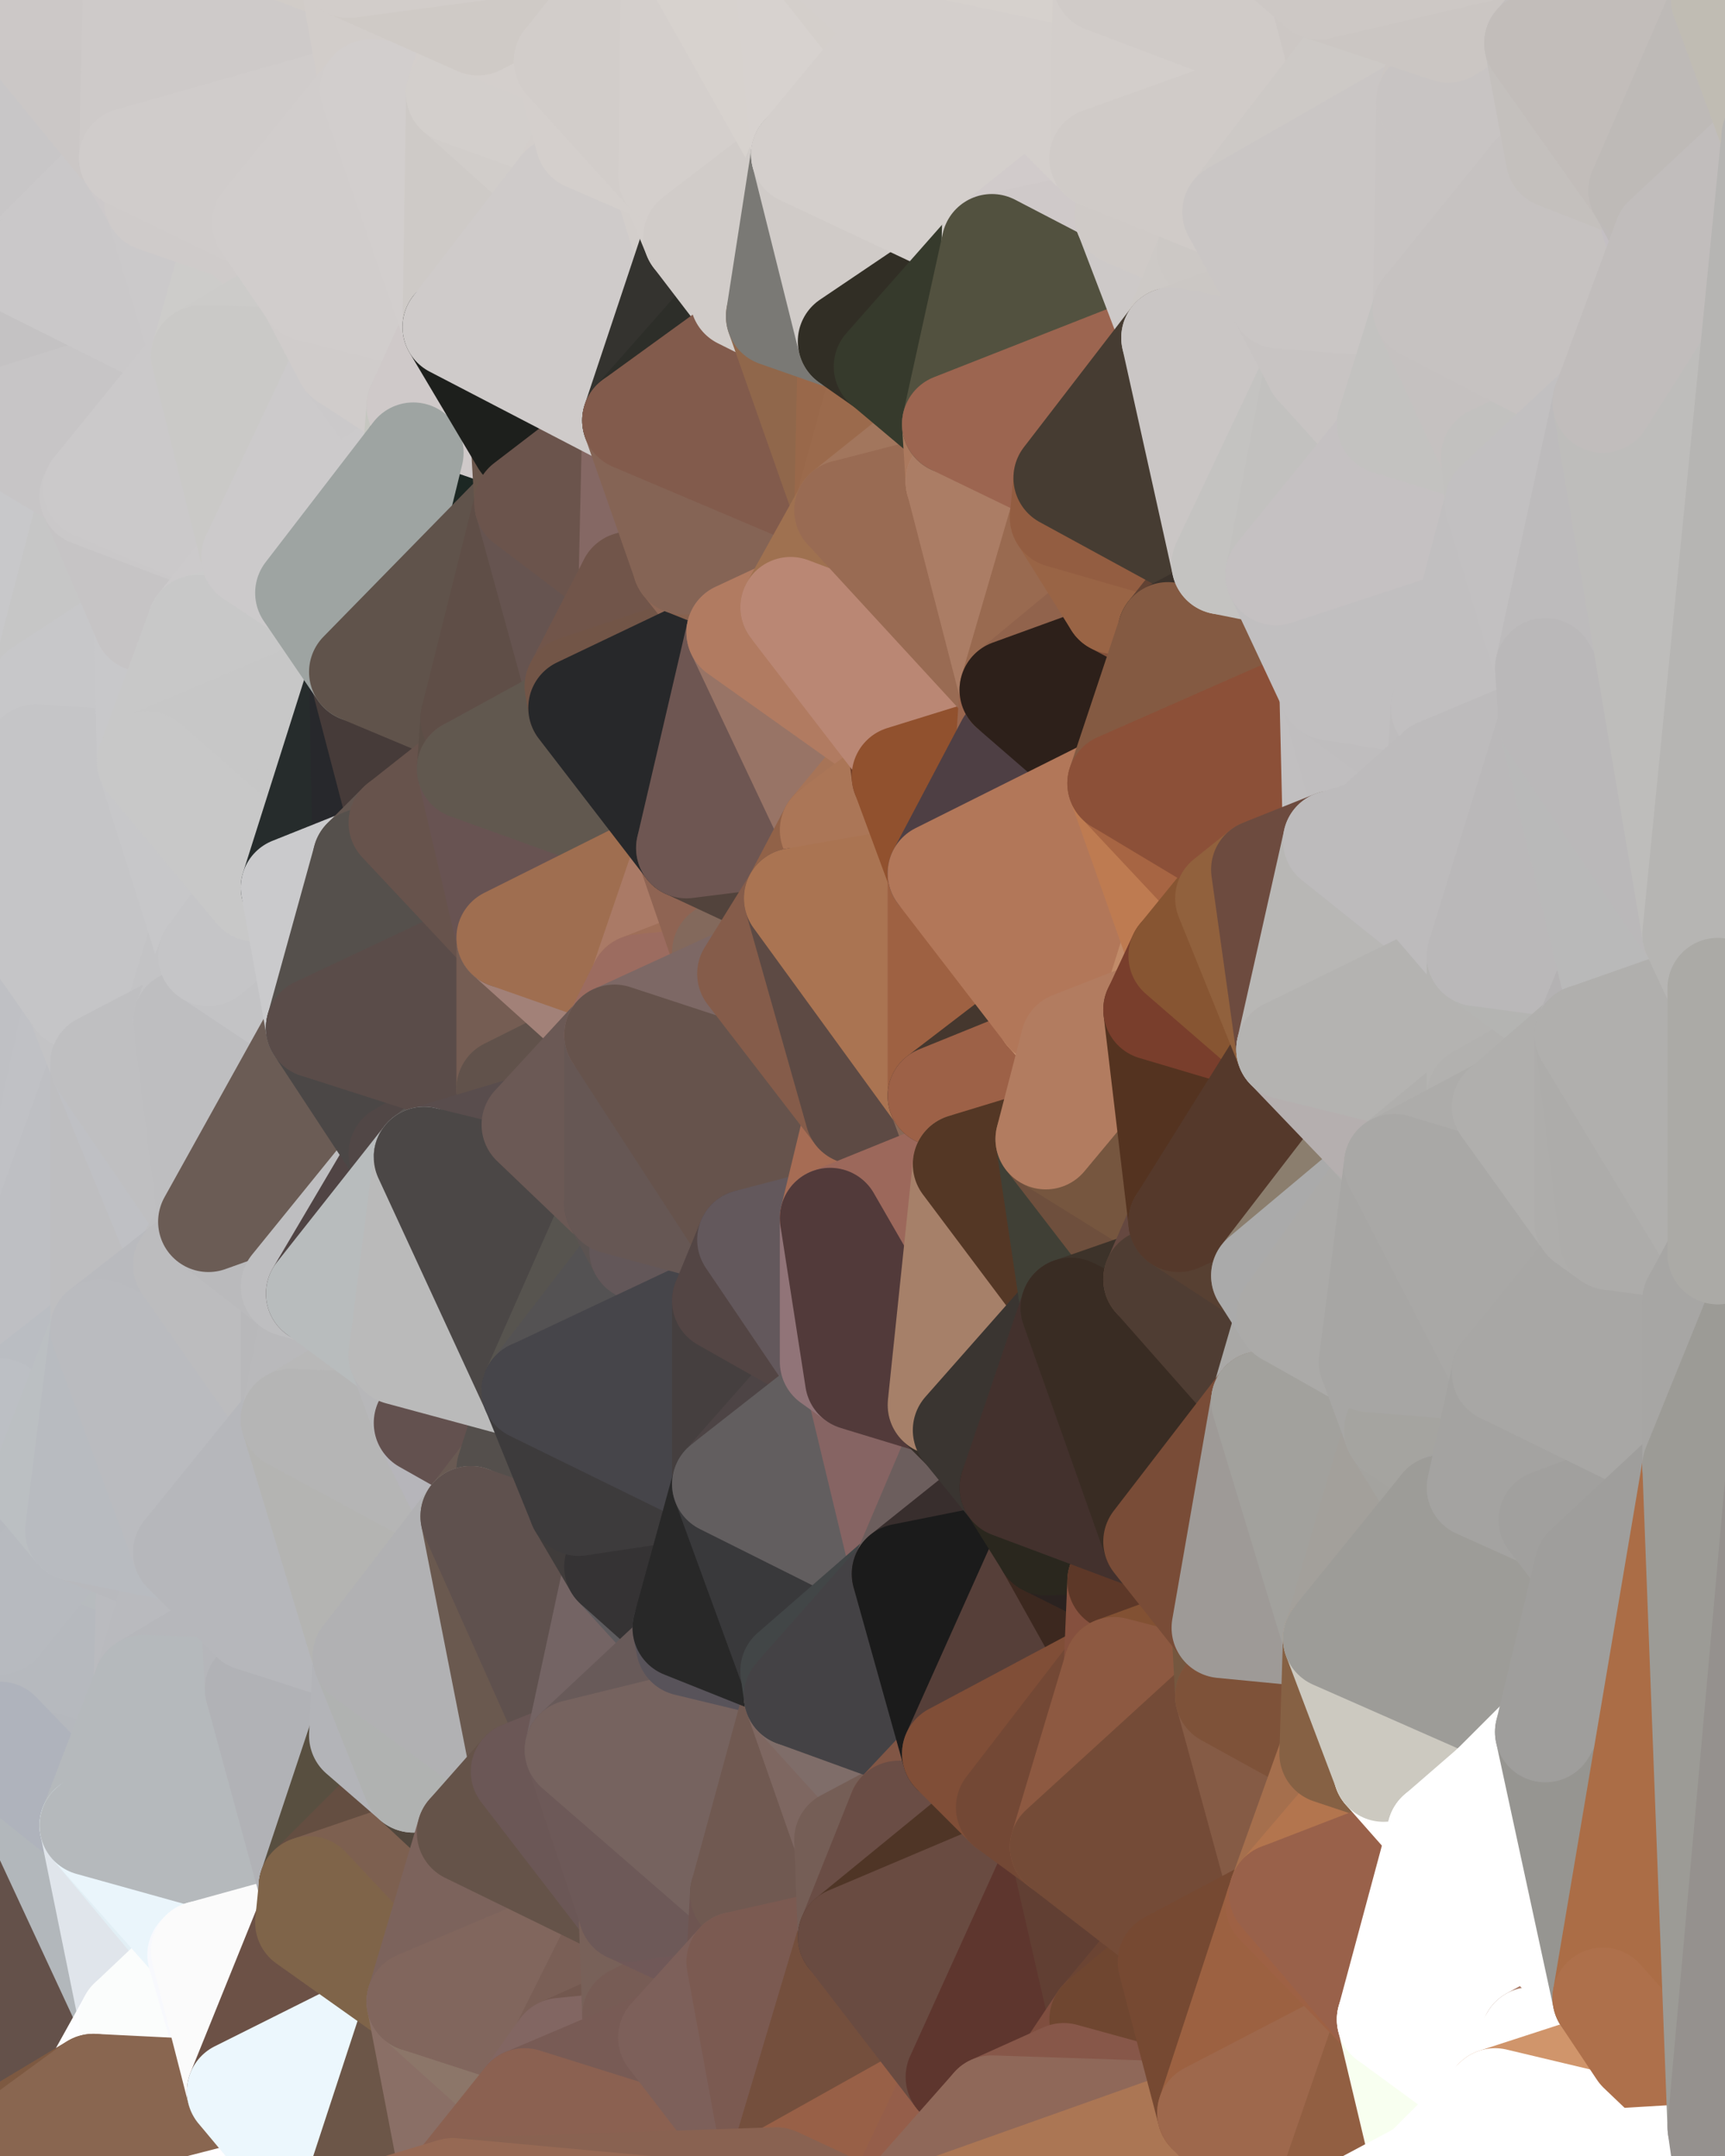 <?xml version="1.0" standalone="yes"?>
<svg width="480" height="600" xmlns="http://www.w3.org/2000/svg" version="1.1" ><rect width="100%" height="100%" fill="#808080" stroke="none"/><polygon points="-34,148 -34,518 -18,444" fill="rgba(188, 189, 193, 1)" stroke="rgba(188, 189, 193, 1)" stroke-width="28" stroke-linejoin="round"/>
		<polygon points="-18,222 -34,148 -18,444" fill="rgba(195, 194, 199, 1)" stroke="rgba(195, 194, 199, 1)" stroke-width="28" stroke-linejoin="round"/>
		<polygon points="-34,518 -19,500 -18,444" fill="rgba(178, 183, 187, 1)" stroke="rgba(178, 183, 187, 1)" stroke-width="28" stroke-linejoin="round"/>
		<polygon points="-19,204 -34,148 -18,222" fill="rgba(198, 198, 200, 1)" stroke="rgba(198, 198, 200, 1)" stroke-width="28" stroke-linejoin="round"/>
		<polygon points="-4,118 -34,148 -3,130" fill="rgba(197, 197, 197, 1)" stroke="rgba(197, 197, 197, 1)" stroke-width="28" stroke-linejoin="round"/>
		<polygon points="-19,500 -34,518 0,506" fill="rgba(175, 180, 184, 1)" stroke="rgba(175, 180, 184, 1)" stroke-width="28" stroke-linejoin="round"/>
		<polygon points="0,500 -19,500 0,506" fill="rgba(176, 181, 185, 1)" stroke="rgba(176, 181, 185, 1)" stroke-width="28" stroke-linejoin="round"/>
		<polygon points="-3,574 0,599 0,596" fill="rgba(125, 88, 69, 1)" stroke="rgba(125, 88, 69, 1)" stroke-width="28" stroke-linejoin="round"/>
		<polygon points="0,590 -3,574 0,596" fill="rgba(131, 94, 75, 1)" stroke="rgba(131, 94, 75, 1)" stroke-width="28" stroke-linejoin="round"/>
		<polygon points="0,494 -19,500 0,500" fill="rgba(176, 181, 185, 1)" stroke="rgba(176, 181, 185, 1)" stroke-width="28" stroke-linejoin="round"/>
		<polygon points="-3,574 0,590 0,586" fill="rgba(141, 104, 78, 1)" stroke="rgba(141, 104, 78, 1)" stroke-width="28" stroke-linejoin="round"/>
		<polygon points="0,580 -3,574 0,586" fill="rgba(132, 95, 69, 1)" stroke="rgba(132, 95, 69, 1)" stroke-width="28" stroke-linejoin="round"/>
		<polygon points="-4,488 -19,500 0,494" fill="rgba(176, 181, 185, 1)" stroke="rgba(176, 181, 185, 1)" stroke-width="28" stroke-linejoin="round"/>
		<polygon points="0,488 -4,488 0,494" fill="rgba(176, 181, 185, 1)" stroke="rgba(176, 181, 185, 1)" stroke-width="28" stroke-linejoin="round"/>
		<polygon points="0,482 -4,488 0,488" fill="rgba(178, 183, 187, 1)" stroke="rgba(178, 183, 187, 1)" stroke-width="28" stroke-linejoin="round"/>
		<polygon points="0,476 -4,488 0,482" fill="rgba(178, 183, 187, 1)" stroke="rgba(178, 183, 187, 1)" stroke-width="28" stroke-linejoin="round"/>
		<polygon points="-3,574 -34,518 0,599" fill="rgba(107, 79, 58, 1)" stroke="rgba(107, 79, 58, 1)" stroke-width="28" stroke-linejoin="round"/>
		<polygon points="-19,500 -4,488 0,476" fill="rgba(178, 183, 187, 1)" stroke="rgba(178, 183, 187, 1)" stroke-width="28" stroke-linejoin="round"/>
		<polygon points="0,470 -19,500 0,476" fill="rgba(178, 183, 187, 1)" stroke="rgba(178, 183, 187, 1)" stroke-width="28" stroke-linejoin="round"/>
		<polygon points="0,374 -18,444 0,386" fill="rgba(185, 188, 193, 1)" stroke="rgba(185, 188, 193, 1)" stroke-width="28" stroke-linejoin="round"/>
		<polygon points="-18,444 0,392 0,386" fill="rgba(184, 187, 192, 1)" stroke="rgba(184, 187, 192, 1)" stroke-width="28" stroke-linejoin="round"/>
		<polygon points="-18,444 0,398 0,392" fill="rgba(184, 187, 192, 1)" stroke="rgba(184, 187, 192, 1)" stroke-width="28" stroke-linejoin="round"/>
		<polygon points="-18,444 0,404 0,398" fill="rgba(184, 187, 192, 1)" stroke="rgba(184, 187, 192, 1)" stroke-width="28" stroke-linejoin="round"/>
		<polygon points="-18,444 0,410 0,404" fill="rgba(182, 185, 190, 1)" stroke="rgba(182, 185, 190, 1)" stroke-width="28" stroke-linejoin="round"/>
		<polygon points="-18,444 0,416 0,410" fill="rgba(183, 186, 191, 1)" stroke="rgba(183, 186, 191, 1)" stroke-width="28" stroke-linejoin="round"/>
		<polygon points="-18,444 0,422 0,416" fill="rgba(183, 186, 191, 1)" stroke="rgba(183, 186, 191, 1)" stroke-width="28" stroke-linejoin="round"/>
		<polygon points="-18,444 0,428 0,422" fill="rgba(183, 186, 191, 1)" stroke="rgba(183, 186, 191, 1)" stroke-width="28" stroke-linejoin="round"/>
		<polygon points="-18,444 0,434 0,428" fill="rgba(181, 184, 189, 1)" stroke="rgba(181, 184, 189, 1)" stroke-width="28" stroke-linejoin="round"/>
		<polygon points="-18,444 0,440 0,434" fill="rgba(178, 181, 186, 1)" stroke="rgba(178, 181, 186, 1)" stroke-width="28" stroke-linejoin="round"/>
		<polygon points="-18,444 0,446 0,440" fill="rgba(185, 188, 193, 1)" stroke="rgba(185, 188, 193, 1)" stroke-width="28" stroke-linejoin="round"/>
		<polygon points="-18,444 0,452 0,446" fill="rgba(179, 182, 187, 1)" stroke="rgba(179, 182, 187, 1)" stroke-width="28" stroke-linejoin="round"/>
		<polygon points="-18,444 0,458 0,452" fill="rgba(180, 183, 188, 1)" stroke="rgba(180, 183, 188, 1)" stroke-width="28" stroke-linejoin="round"/>
		<polygon points="-18,444 0,464 0,458" fill="rgba(180, 183, 188, 1)" stroke="rgba(180, 183, 188, 1)" stroke-width="28" stroke-linejoin="round"/>
		<polygon points="-18,444 0,470 0,464" fill="rgba(179, 182, 187, 1)" stroke="rgba(179, 182, 187, 1)" stroke-width="28" stroke-linejoin="round"/>
		<polygon points="-18,444 -19,500 0,470" fill="rgba(179, 182, 187, 1)" stroke="rgba(179, 182, 187, 1)" stroke-width="28" stroke-linejoin="round"/>
		<polygon points="-18,222 -18,444 0,374" fill="rgba(192, 193, 198, 1)" stroke="rgba(192, 193, 198, 1)" stroke-width="28" stroke-linejoin="round"/>
		<polygon points="-34,148 -4,118 6,74" fill="rgba(196, 194, 195, 1)" stroke="rgba(196, 194, 195, 1)" stroke-width="28" stroke-linejoin="round"/>
		<polygon points="0,0 -34,148 6,74" fill="rgba(198, 196, 197, 1)" stroke="rgba(198, 196, 197, 1)" stroke-width="28" stroke-linejoin="round"/>
		<polygon points="0,590 0,596 6,592" fill="rgba(127, 85, 63, 1)" stroke="rgba(127, 85, 63, 1)" stroke-width="28" stroke-linejoin="round"/>
		<polygon points="0,586 0,590 6,592" fill="rgba(125, 88, 69, 1)" stroke="rgba(125, 88, 69, 1)" stroke-width="28" stroke-linejoin="round"/>
		<polygon points="0,500 0,506 10,506" fill="rgba(178, 183, 187, 1)" stroke="rgba(178, 183, 187, 1)" stroke-width="28" stroke-linejoin="round"/>
		<polygon points="-19,204 -18,222 10,210" fill="rgba(199, 199, 201, 1)" stroke="rgba(199, 199, 201, 1)" stroke-width="28" stroke-linejoin="round"/>
		<polygon points="0,596 0,599 6,592" fill="rgba(122, 80, 58, 1)" stroke="rgba(122, 80, 58, 1)" stroke-width="28" stroke-linejoin="round"/>
		<polygon points="-19,204 10,210 11,192" fill="rgba(199, 199, 201, 1)" stroke="rgba(199, 199, 201, 1)" stroke-width="28" stroke-linejoin="round"/>
		<polygon points="-34,148 -19,204 11,192" fill="rgba(197, 197, 199, 1)" stroke="rgba(197, 197, 199, 1)" stroke-width="28" stroke-linejoin="round"/>
		<polygon points="0,404 0,410 11,414" fill="rgba(187, 190, 195, 1)" stroke="rgba(187, 190, 195, 1)" stroke-width="28" stroke-linejoin="round"/>
		<polygon points="0,410 0,416 11,414" fill="rgba(187, 190, 195, 1)" stroke="rgba(187, 190, 195, 1)" stroke-width="28" stroke-linejoin="round"/>
		<polygon points="0,416 0,422 11,414" fill="rgba(189, 192, 197, 1)" stroke="rgba(189, 192, 197, 1)" stroke-width="28" stroke-linejoin="round"/>
		<polygon points="0,494 0,500 10,506" fill="rgba(176, 181, 185, 1)" stroke="rgba(176, 181, 185, 1)" stroke-width="28" stroke-linejoin="round"/>
		<polygon points="0,580 0,586 6,592" fill="rgba(134, 97, 78, 1)" stroke="rgba(134, 97, 78, 1)" stroke-width="28" stroke-linejoin="round"/>
		<polygon points="-18,222 0,374 21,278" fill="rgba(191, 192, 196, 1)" stroke="rgba(191, 192, 196, 1)" stroke-width="28" stroke-linejoin="round"/>
		<polygon points="0,422 0,428 21,426" fill="rgba(185, 188, 193, 1)" stroke="rgba(185, 188, 193, 1)" stroke-width="28" stroke-linejoin="round"/>
		<polygon points="11,414 0,422 21,426" fill="rgba(185, 188, 193, 1)" stroke="rgba(185, 188, 193, 1)" stroke-width="28" stroke-linejoin="round"/>
		<polygon points="0,428 0,434 21,426" fill="rgba(185, 188, 193, 1)" stroke="rgba(185, 188, 193, 1)" stroke-width="28" stroke-linejoin="round"/>
		<polygon points="0,398 0,404 11,414" fill="rgba(187, 190, 195, 1)" stroke="rgba(187, 190, 195, 1)" stroke-width="28" stroke-linejoin="round"/>
		<polygon points="0,580 6,592 26,580" fill="rgba(132, 97, 75, 1)" stroke="rgba(132, 97, 75, 1)" stroke-width="28" stroke-linejoin="round"/>
		<polygon points="-3,130 25,138 26,136" fill="rgba(201, 199, 204, 1)" stroke="rgba(201, 199, 204, 1)" stroke-width="28" stroke-linejoin="round"/>
		<polygon points="0,434 0,440 21,426" fill="rgba(185, 188, 193, 1)" stroke="rgba(185, 188, 193, 1)" stroke-width="28" stroke-linejoin="round"/>
		<polygon points="-34,518 -3,574 0,506" fill="rgba(172, 177, 181, 1)" stroke="rgba(172, 177, 181, 1)" stroke-width="28" stroke-linejoin="round"/>
		<polygon points="21,278 0,374 28,296" fill="rgba(192, 193, 197, 1)" stroke="rgba(192, 193, 197, 1)" stroke-width="28" stroke-linejoin="round"/>
		<polygon points="0,374 0,386 28,370" fill="rgba(188, 191, 196, 1)" stroke="rgba(188, 191, 196, 1)" stroke-width="28" stroke-linejoin="round"/>
		<polygon points="-3,574 0,580 26,580" fill="rgba(132, 98, 71, 1)" stroke="rgba(132, 98, 71, 1)" stroke-width="28" stroke-linejoin="round"/>
		<polygon points="-4,118 -3,130 26,136" fill="rgba(200, 200, 200, 1)" stroke="rgba(200, 200, 200, 1)" stroke-width="28" stroke-linejoin="round"/>
		<polygon points="-3,130 11,192 25,138" fill="rgba(200, 200, 202, 1)" stroke="rgba(200, 200, 202, 1)" stroke-width="28" stroke-linejoin="round"/>
		<polygon points="0,440 0,446 21,426" fill="rgba(182, 185, 190, 1)" stroke="rgba(182, 185, 190, 1)" stroke-width="28" stroke-linejoin="round"/>
		<polygon points="-3,130 -34,148 11,192" fill="rgba(200, 200, 202, 1)" stroke="rgba(200, 200, 202, 1)" stroke-width="28" stroke-linejoin="round"/>
		<polygon points="0,488 0,494 10,506" fill="rgba(178, 183, 187, 1)" stroke="rgba(178, 183, 187, 1)" stroke-width="28" stroke-linejoin="round"/>
		<polygon points="0,0 6,74 36,44" fill="rgba(200, 198, 199, 1)" stroke="rgba(200, 198, 199, 1)" stroke-width="28" stroke-linejoin="round"/>
		<polygon points="-3,574 26,580 36,562" fill="rgba(125, 93, 70, 1)" stroke="rgba(125, 93, 70, 1)" stroke-width="28" stroke-linejoin="round"/>
		<polygon points="0,488 10,506 25,508" fill="rgba(178, 182, 191, 1)" stroke="rgba(178, 182, 191, 1)" stroke-width="28" stroke-linejoin="round"/>
		<polygon points="0,506 -3,574 10,506" fill="rgba(175, 180, 184, 1)" stroke="rgba(175, 180, 184, 1)" stroke-width="28" stroke-linejoin="round"/>
		<polygon points="0,464 0,470 40,469" fill="rgba(182, 185, 190, 1)" stroke="rgba(182, 185, 190, 1)" stroke-width="28" stroke-linejoin="round"/>
		<polygon points="0,470 0,476 40,469" fill="rgba(182, 185, 190, 1)" stroke="rgba(182, 185, 190, 1)" stroke-width="28" stroke-linejoin="round"/>
		<polygon points="0,386 0,392 28,370" fill="rgba(187, 190, 195, 1)" stroke="rgba(187, 190, 195, 1)" stroke-width="28" stroke-linejoin="round"/>
		<polygon points="0,476 0,482 40,469" fill="rgba(182, 187, 191, 1)" stroke="rgba(182, 187, 191, 1)" stroke-width="28" stroke-linejoin="round"/>
		<polygon points="0,458 0,464 40,469" fill="rgba(182, 185, 190, 1)" stroke="rgba(182, 185, 190, 1)" stroke-width="28" stroke-linejoin="round"/>
		<polygon points="25,138 11,192 40,173" fill="rgba(198, 198, 198, 1)" stroke="rgba(198, 198, 198, 1)" stroke-width="28" stroke-linejoin="round"/>
		<polygon points="36,44 6,74 43,56" fill="rgba(202, 200, 201, 1)" stroke="rgba(202, 200, 201, 1)" stroke-width="28" stroke-linejoin="round"/>
		<polygon points="21,426 0,452 41,434" fill="rgba(184, 187, 192, 1)" stroke="rgba(184, 187, 192, 1)" stroke-width="28" stroke-linejoin="round"/>
		<polygon points="0,452 40,469 41,434" fill="rgba(183, 187, 190, 1)" stroke="rgba(183, 187, 190, 1)" stroke-width="28" stroke-linejoin="round"/>
		<polygon points="11,192 10,210 41,212" fill="rgba(199, 199, 201, 1)" stroke="rgba(199, 199, 201, 1)" stroke-width="28" stroke-linejoin="round"/>
		<polygon points="0,482 25,508 40,469" fill="rgba(181, 184, 189, 1)" stroke="rgba(181, 184, 189, 1)" stroke-width="28" stroke-linejoin="round"/>
		<polygon points="0,452 0,458 40,469" fill="rgba(182, 185, 190, 1)" stroke="rgba(182, 185, 190, 1)" stroke-width="28" stroke-linejoin="round"/>
		<polygon points="0,0 36,44 37,0" fill="rgba(203, 199, 198, 1)" stroke="rgba(203, 199, 198, 1)" stroke-width="28" stroke-linejoin="round"/>
		<polygon points="10,506 -3,574 36,562" fill="rgba(100, 81, 74, 1)" stroke="rgba(100, 81, 74, 1)" stroke-width="28" stroke-linejoin="round"/>
		<polygon points="25,508 10,506 36,562" fill="rgba(178, 183, 187, 1)" stroke="rgba(178, 183, 187, 1)" stroke-width="28" stroke-linejoin="round"/>
		<polygon points="0,374 28,370 28,296" fill="rgba(190, 191, 195, 1)" stroke="rgba(190, 191, 195, 1)" stroke-width="28" stroke-linejoin="round"/>
		<polygon points="0,392 11,414 28,370" fill="rgba(186, 189, 194, 1)" stroke="rgba(186, 189, 194, 1)" stroke-width="28" stroke-linejoin="round"/>
		<polygon points="0,482 0,488 25,508" fill="rgba(175, 179, 188, 1)" stroke="rgba(175, 179, 188, 1)" stroke-width="28" stroke-linejoin="round"/>
		<polygon points="10,210 -18,222 21,278" fill="rgba(197, 197, 199, 1)" stroke="rgba(197, 197, 199, 1)" stroke-width="28" stroke-linejoin="round"/>
		<polygon points="0,446 0,452 21,426" fill="rgba(183, 186, 191, 1)" stroke="rgba(183, 186, 191, 1)" stroke-width="28" stroke-linejoin="round"/>
		<polygon points="0,392 0,398 11,414" fill="rgba(188, 191, 196, 1)" stroke="rgba(188, 191, 196, 1)" stroke-width="28" stroke-linejoin="round"/>
		<polygon points="21,278 28,296 51,284" fill="rgba(195, 195, 197, 1)" stroke="rgba(195, 195, 197, 1)" stroke-width="28" stroke-linejoin="round"/>
		<polygon points="40,173 11,192 41,212" fill="rgba(199, 199, 201, 1)" stroke="rgba(199, 199, 201, 1)" stroke-width="28" stroke-linejoin="round"/>
		<polygon points="6,74 -4,118 56,99" fill="rgba(196, 194, 195, 1)" stroke="rgba(196, 194, 195, 1)" stroke-width="28" stroke-linejoin="round"/>
		<polygon points="-4,118 26,136 56,99" fill="rgba(199, 197, 198, 1)" stroke="rgba(199, 197, 198, 1)" stroke-width="28" stroke-linejoin="round"/>
		<polygon points="25,508 36,562 55,544" fill="rgba(224, 229, 235, 1)" stroke="rgba(224, 229, 235, 1)" stroke-width="28" stroke-linejoin="round"/>
		<polygon points="28,296 28,370 51,352" fill="rgba(190, 190, 192, 1)" stroke="rgba(190, 190, 192, 1)" stroke-width="28" stroke-linejoin="round"/>
		<polygon points="28,296 51,352 58,340" fill="rgba(191, 192, 196, 1)" stroke="rgba(191, 192, 196, 1)" stroke-width="28" stroke-linejoin="round"/>
		<polygon points="41,212 21,278 58,266" fill="rgba(196, 196, 198, 1)" stroke="rgba(196, 196, 198, 1)" stroke-width="28" stroke-linejoin="round"/>
		<polygon points="21,278 51,284 58,266" fill="rgba(195, 195, 197, 1)" stroke="rgba(195, 195, 197, 1)" stroke-width="28" stroke-linejoin="round"/>
		<polygon points="25,508 55,544 56,543" fill="rgba(226, 239, 245, 1)" stroke="rgba(226, 239, 245, 1)" stroke-width="28" stroke-linejoin="round"/>
		<polygon points="43,56 6,74 56,99" fill="rgba(202, 200, 201, 1)" stroke="rgba(202, 200, 201, 1)" stroke-width="28" stroke-linejoin="round"/>
		<polygon points="10,210 21,278 41,212" fill="rgba(197, 197, 199, 1)" stroke="rgba(197, 197, 199, 1)" stroke-width="28" stroke-linejoin="round"/>
		<polygon points="36,562 26,580 66,582" fill="rgba(253, 253, 255, 1)" stroke="rgba(253, 253, 255, 1)" stroke-width="28" stroke-linejoin="round"/>
		<polygon points="40,173 41,212 55,174" fill="rgba(200, 200, 202, 1)" stroke="rgba(200, 200, 202, 1)" stroke-width="28" stroke-linejoin="round"/>
		<polygon points="41,434 40,469 51,432" fill="rgba(186, 187, 191, 1)" stroke="rgba(186, 187, 191, 1)" stroke-width="28" stroke-linejoin="round"/>
		<polygon points="21,426 41,434 51,432" fill="rgba(184, 185, 189, 1)" stroke="rgba(184, 185, 189, 1)" stroke-width="28" stroke-linejoin="round"/>
		<polygon points="51,432 40,469 70,451" fill="rgba(185, 186, 190, 1)" stroke="rgba(185, 186, 190, 1)" stroke-width="28" stroke-linejoin="round"/>
		<polygon points="40,173 55,174 70,155" fill="rgba(203, 201, 202, 1)" stroke="rgba(203, 201, 202, 1)" stroke-width="28" stroke-linejoin="round"/>
		<polygon points="25,138 40,173 70,155" fill="rgba(198, 196, 197, 1)" stroke="rgba(198, 196, 197, 1)" stroke-width="28" stroke-linejoin="round"/>
		<polygon points="43,56 56,99 66,64" fill="rgba(203, 201, 202, 1)" stroke="rgba(203, 201, 202, 1)" stroke-width="28" stroke-linejoin="round"/>
		<polygon points="41,212 58,266 71,248" fill="rgba(199, 199, 201, 1)" stroke="rgba(199, 199, 201, 1)" stroke-width="28" stroke-linejoin="round"/>
		<polygon points="26,136 25,138 70,155" fill="rgba(202, 200, 201, 1)" stroke="rgba(202, 200, 201, 1)" stroke-width="28" stroke-linejoin="round"/>
		<polygon points="0,0 37,0 67,-29" fill="rgba(204, 200, 199, 1)" stroke="rgba(204, 200, 199, 1)" stroke-width="28" stroke-linejoin="round"/>
		<polygon points="11,414 21,426 28,370" fill="rgba(187, 191, 194, 1)" stroke="rgba(187, 191, 194, 1)" stroke-width="28" stroke-linejoin="round"/>
		<polygon points="70,451 40,469 71,470" fill="rgba(182, 183, 187, 1)" stroke="rgba(182, 183, 187, 1)" stroke-width="28" stroke-linejoin="round"/>
		<polygon points="55,544 36,562 66,582" fill="rgba(251, 253, 252, 1)" stroke="rgba(251, 253, 252, 1)" stroke-width="28" stroke-linejoin="round"/>
		<polygon points="51,284 28,296 58,340" fill="rgba(191, 191, 193, 1)" stroke="rgba(191, 191, 193, 1)" stroke-width="28" stroke-linejoin="round"/>
		<polygon points="28,370 21,426 51,432" fill="rgba(184, 187, 192, 1)" stroke="rgba(184, 187, 192, 1)" stroke-width="28" stroke-linejoin="round"/>
		<polygon points="58,340 51,352 81,358" fill="rgba(190, 190, 192, 1)" stroke="rgba(190, 190, 192, 1)" stroke-width="28" stroke-linejoin="round"/>
		<polygon points="51,352 28,370 81,395" fill="rgba(185, 186, 190, 1)" stroke="rgba(185, 186, 190, 1)" stroke-width="28" stroke-linejoin="round"/>
		<polygon points="28,370 51,432 81,395" fill="rgba(186, 187, 191, 1)" stroke="rgba(186, 187, 191, 1)" stroke-width="28" stroke-linejoin="round"/>
		<polygon points="56,99 26,136 70,155" fill="rgba(203, 201, 202, 1)" stroke="rgba(203, 201, 202, 1)" stroke-width="28" stroke-linejoin="round"/>
		<polygon points="56,543 85,535 86,525" fill="rgba(245, 248, 253, 1)" stroke="rgba(245, 248, 253, 1)" stroke-width="28" stroke-linejoin="round"/>
		<polygon points="66,64 56,99 86,81" fill="rgba(205, 204, 202, 1)" stroke="rgba(205, 204, 202, 1)" stroke-width="28" stroke-linejoin="round"/>
		<polygon points="73,62 66,64 86,81" fill="rgba(207, 203, 202, 1)" stroke="rgba(207, 203, 202, 1)" stroke-width="28" stroke-linejoin="round"/>
		<polygon points="70,155 55,174 85,165" fill="rgba(204, 202, 203, 1)" stroke="rgba(204, 202, 203, 1)" stroke-width="28" stroke-linejoin="round"/>
		<polygon points="40,469 25,508 71,470" fill="rgba(181, 185, 188, 1)" stroke="rgba(181, 185, 188, 1)" stroke-width="28" stroke-linejoin="round"/>
		<polygon points="58,266 51,284 88,286" fill="rgba(195, 195, 197, 1)" stroke="rgba(195, 195, 197, 1)" stroke-width="28" stroke-linejoin="round"/>
		<polygon points="25,508 56,543 86,525" fill="rgba(234, 245, 251, 1)" stroke="rgba(234, 245, 251, 1)" stroke-width="28" stroke-linejoin="round"/>
		<polygon points="71,470 25,508 86,525" fill="rgba(181, 185, 188, 1)" stroke="rgba(181, 185, 188, 1)" stroke-width="28" stroke-linejoin="round"/>
		<polygon points="51,352 81,395 81,358" fill="rgba(188, 188, 190, 1)" stroke="rgba(188, 188, 190, 1)" stroke-width="28" stroke-linejoin="round"/>
		<polygon points="36,44 43,56 73,62" fill="rgba(205, 201, 202, 1)" stroke="rgba(205, 201, 202, 1)" stroke-width="28" stroke-linejoin="round"/>
		<polygon points="43,56 66,64 73,62" fill="rgba(207, 203, 202, 1)" stroke="rgba(207, 203, 202, 1)" stroke-width="28" stroke-linejoin="round"/>
		<polygon points="56,543 55,544 66,582" fill="rgba(248, 249, 253, 1)" stroke="rgba(248, 249, 253, 1)" stroke-width="28" stroke-linejoin="round"/>
		<polygon points="6,592 0,599 26,580" fill="rgba(125, 89, 65, 1)" stroke="rgba(125, 89, 65, 1)" stroke-width="28" stroke-linejoin="round"/>
		<polygon points="86,81 56,99 96,100" fill="rgba(204, 203, 201, 1)" stroke="rgba(204, 203, 201, 1)" stroke-width="28" stroke-linejoin="round"/>
		<polygon points="67,-29 37,0 97,-9" fill="rgba(206, 202, 203, 1)" stroke="rgba(206, 202, 203, 1)" stroke-width="28" stroke-linejoin="round"/>
		<polygon points="66,582 0,599 96,618" fill="rgba(255, 254, 255, 1)" stroke="rgba(255, 254, 255, 1)" stroke-width="28" stroke-linejoin="round"/>
		<polygon points="51,284 58,340 88,286" fill="rgba(190, 190, 192, 1)" stroke="rgba(190, 190, 192, 1)" stroke-width="28" stroke-linejoin="round"/>
		<polygon points="81,247 58,266 88,286" fill="rgba(195, 195, 197, 1)" stroke="rgba(195, 195, 197, 1)" stroke-width="28" stroke-linejoin="round"/>
		<polygon points="81,358 81,395 88,360" fill="rgba(184, 184, 186, 1)" stroke="rgba(184, 184, 186, 1)" stroke-width="28" stroke-linejoin="round"/>
		<polygon points="71,248 58,266 81,247" fill="rgba(197, 197, 199, 1)" stroke="rgba(197, 197, 199, 1)" stroke-width="28" stroke-linejoin="round"/>
		<polygon points="26,580 0,599 66,582" fill="rgba(137, 102, 80, 1)" stroke="rgba(137, 102, 80, 1)" stroke-width="28" stroke-linejoin="round"/>
		<polygon points="85,165 55,174 100,187" fill="rgba(203, 203, 203, 1)" stroke="rgba(203, 203, 203, 1)" stroke-width="28" stroke-linejoin="round"/>
		<polygon points="70,451 71,470 101,461" fill="rgba(181, 182, 186, 1)" stroke="rgba(181, 182, 186, 1)" stroke-width="28" stroke-linejoin="round"/>
		<polygon points="56,543 66,582 85,535" fill="rgba(251, 251, 251, 1)" stroke="rgba(251, 251, 251, 1)" stroke-width="28" stroke-linejoin="round"/>
		<polygon points="97,-9 37,0 103,25" fill="rgba(209, 204, 200, 1)" stroke="rgba(209, 204, 200, 1)" stroke-width="28" stroke-linejoin="round"/>
		<polygon points="37,0 36,44 103,25" fill="rgba(206, 202, 201, 1)" stroke="rgba(206, 202, 201, 1)" stroke-width="28" stroke-linejoin="round"/>
		<polygon points="36,44 73,62 103,25" fill="rgba(208, 204, 203, 1)" stroke="rgba(208, 204, 203, 1)" stroke-width="28" stroke-linejoin="round"/>
		<polygon points="71,470 100,483 101,461" fill="rgba(180, 181, 185, 1)" stroke="rgba(180, 181, 185, 1)" stroke-width="28" stroke-linejoin="round"/>
		<polygon points="71,470 86,525 100,483" fill="rgba(177, 178, 182, 1)" stroke="rgba(177, 178, 182, 1)" stroke-width="28" stroke-linejoin="round"/>
		<polygon points="55,174 41,212 100,187" fill="rgba(200, 200, 200, 1)" stroke="rgba(200, 200, 200, 1)" stroke-width="28" stroke-linejoin="round"/>
		<polygon points="41,212 81,247 100,187" fill="rgba(199, 199, 199, 1)" stroke="rgba(199, 199, 199, 1)" stroke-width="28" stroke-linejoin="round"/>
		<polygon points="56,99 70,155 96,100" fill="rgba(202, 201, 199, 1)" stroke="rgba(202, 201, 199, 1)" stroke-width="28" stroke-linejoin="round"/>
		<polygon points="41,212 71,248 81,247" fill="rgba(200, 200, 200, 1)" stroke="rgba(200, 200, 200, 1)" stroke-width="28" stroke-linejoin="round"/>
		<polygon points="51,432 70,451 81,395" fill="rgba(182, 183, 187, 1)" stroke="rgba(182, 183, 187, 1)" stroke-width="28" stroke-linejoin="round"/>
		<polygon points="88,360 81,395 111,377" fill="rgba(185, 185, 187, 1)" stroke="rgba(185, 185, 187, 1)" stroke-width="28" stroke-linejoin="round"/>
		<polygon points="58,340 81,358 111,321" fill="rgba(186, 186, 188, 1)" stroke="rgba(186, 186, 188, 1)" stroke-width="28" stroke-linejoin="round"/>
		<polygon points="88,286 58,340 111,321" fill="rgba(107, 92, 85, 1)" stroke="rgba(107, 92, 85, 1)" stroke-width="28" stroke-linejoin="round"/>
		<polygon points="100,187 81,247 101,239" fill="rgba(38, 44, 44, 1)" stroke="rgba(38, 44, 44, 1)" stroke-width="28" stroke-linejoin="round"/>
		<polygon points="96,100 70,155 115,126" fill="rgba(204, 202, 203, 1)" stroke="rgba(204, 202, 203, 1)" stroke-width="28" stroke-linejoin="round"/>
		<polygon points="100,187 101,239 111,229" fill="rgba(39, 40, 44, 1)" stroke="rgba(39, 40, 44, 1)" stroke-width="28" stroke-linejoin="round"/>
		<polygon points="81,358 88,360 111,321" fill="rgba(190, 190, 192, 1)" stroke="rgba(190, 190, 192, 1)" stroke-width="28" stroke-linejoin="round"/>
		<polygon points="85,535 66,582 116,557" fill="rgba(108, 81, 70, 1)" stroke="rgba(108, 81, 70, 1)" stroke-width="28" stroke-linejoin="round"/>
		<polygon points="96,100 115,126 116,113" fill="rgba(203, 201, 202, 1)" stroke="rgba(203, 201, 202, 1)" stroke-width="28" stroke-linejoin="round"/>
		<polygon points="100,483 86,525 115,496" fill="rgba(88, 79, 64, 1)" stroke="rgba(88, 79, 64, 1)" stroke-width="28" stroke-linejoin="round"/>
		<polygon points="111,377 81,395 118,396" fill="rgba(184, 184, 184, 1)" stroke="rgba(184, 184, 184, 1)" stroke-width="28" stroke-linejoin="round"/>
		<polygon points="70,155 85,165 115,126" fill="rgba(204, 202, 203, 1)" stroke="rgba(204, 202, 203, 1)" stroke-width="28" stroke-linejoin="round"/>
		<polygon points="81,247 88,286 101,239" fill="rgba(202, 202, 204, 1)" stroke="rgba(202, 202, 204, 1)" stroke-width="28" stroke-linejoin="round"/>
		<polygon points="86,81 96,100 126,91" fill="rgba(208, 204, 203, 1)" stroke="rgba(208, 204, 203, 1)" stroke-width="28" stroke-linejoin="round"/>
		<polygon points="96,100 116,113 126,91" fill="rgba(208, 204, 203, 1)" stroke="rgba(208, 204, 203, 1)" stroke-width="28" stroke-linejoin="round"/>
		<polygon points="81,395 70,451 101,461" fill="rgba(182, 183, 187, 1)" stroke="rgba(182, 183, 187, 1)" stroke-width="28" stroke-linejoin="round"/>
		<polygon points="100,187 130,214 131,200" fill="rgba(96, 81, 74, 1)" stroke="rgba(96, 81, 74, 1)" stroke-width="28" stroke-linejoin="round"/>
		<polygon points="81,395 101,461 131,422" fill="rgba(180, 180, 178, 1)" stroke="rgba(180, 180, 178, 1)" stroke-width="28" stroke-linejoin="round"/>
		<polygon points="118,396 81,395 131,422" fill="rgba(181, 181, 181, 1)" stroke="rgba(181, 181, 181, 1)" stroke-width="28" stroke-linejoin="round"/>
		<polygon points="115,496 86,525 130,510" fill="rgba(100, 78, 65, 1)" stroke="rgba(100, 78, 65, 1)" stroke-width="28" stroke-linejoin="round"/>
		<polygon points="100,187 111,229 130,214" fill="rgba(70, 59, 57, 1)" stroke="rgba(70, 59, 57, 1)" stroke-width="28" stroke-linejoin="round"/>
		<polygon points="66,582 96,618 116,557" fill="rgba(236, 247, 253, 1)" stroke="rgba(236, 247, 253, 1)" stroke-width="28" stroke-linejoin="round"/>
		<polygon points="97,-9 103,25 133,7" fill="rgba(210, 205, 202, 1)" stroke="rgba(210, 205, 202, 1)" stroke-width="28" stroke-linejoin="round"/>
		<polygon points="103,25 127,26 133,7" fill="rgba(210, 205, 202, 1)" stroke="rgba(210, 205, 202, 1)" stroke-width="28" stroke-linejoin="round"/>
		<polygon points="86,525 116,557 130,510" fill="rgba(125, 96, 80, 1)" stroke="rgba(125, 96, 80, 1)" stroke-width="28" stroke-linejoin="round"/>
		<polygon points="116,557 96,618 126,609" fill="rgba(108, 86, 72, 1)" stroke="rgba(108, 86, 72, 1)" stroke-width="28" stroke-linejoin="round"/>
		<polygon points="111,321 88,360 118,322" fill="rgba(80, 68, 68, 1)" stroke="rgba(80, 68, 68, 1)" stroke-width="28" stroke-linejoin="round"/>
		<polygon points="86,525 85,535 116,557" fill="rgba(127, 100, 73, 1)" stroke="rgba(127, 100, 73, 1)" stroke-width="28" stroke-linejoin="round"/>
		<polygon points="73,62 86,81 103,25" fill="rgba(209, 205, 204, 1)" stroke="rgba(209, 205, 204, 1)" stroke-width="28" stroke-linejoin="round"/>
		<polygon points="118,396 131,422 141,409" fill="rgba(182, 181, 186, 1)" stroke="rgba(182, 181, 186, 1)" stroke-width="28" stroke-linejoin="round"/>
		<polygon points="88,286 111,321 141,303" fill="rgba(75, 71, 70, 1)" stroke="rgba(75, 71, 70, 1)" stroke-width="28" stroke-linejoin="round"/>
		<polygon points="111,321 118,322 141,303" fill="rgba(81, 71, 70, 1)" stroke="rgba(81, 71, 70, 1)" stroke-width="28" stroke-linejoin="round"/>
		<polygon points="111,229 101,239 141,261" fill="rgba(99, 86, 80, 1)" stroke="rgba(99, 86, 80, 1)" stroke-width="28" stroke-linejoin="round"/>
		<polygon points="101,239 88,286 141,261" fill="rgba(85, 80, 76, 1)" stroke="rgba(85, 80, 76, 1)" stroke-width="28" stroke-linejoin="round"/>
		<polygon points="88,360 111,377 118,322" fill="rgba(184, 188, 189, 1)" stroke="rgba(184, 188, 189, 1)" stroke-width="28" stroke-linejoin="round"/>
		<polygon points="115,496 130,510 145,493" fill="rgba(81, 71, 61, 1)" stroke="rgba(81, 71, 61, 1)" stroke-width="28" stroke-linejoin="round"/>
		<polygon points="116,113 115,126 145,123" fill="rgba(198, 199, 193, 1)" stroke="rgba(198, 199, 193, 1)" stroke-width="28" stroke-linejoin="round"/>
		<polygon points="101,461 100,483 115,496" fill="rgba(179, 180, 184, 1)" stroke="rgba(179, 180, 184, 1)" stroke-width="28" stroke-linejoin="round"/>
		<polygon points="116,557 126,609 146,584" fill="rgba(138, 111, 102, 1)" stroke="rgba(138, 111, 102, 1)" stroke-width="28" stroke-linejoin="round"/>
		<polygon points="145,123 115,126 146,140" fill="rgba(34, 34, 34, 1)" stroke="rgba(34, 34, 34, 1)" stroke-width="28" stroke-linejoin="round"/>
		<polygon points="103,25 86,81 126,91" fill="rgba(209, 205, 204, 1)" stroke="rgba(209, 205, 204, 1)" stroke-width="28" stroke-linejoin="round"/>
		<polygon points="111,377 118,396 148,387" fill="rgba(183, 183, 185, 1)" stroke="rgba(183, 183, 185, 1)" stroke-width="28" stroke-linejoin="round"/>
		<polygon points="118,396 141,409 148,387" fill="rgba(99, 81, 79, 1)" stroke="rgba(99, 81, 79, 1)" stroke-width="28" stroke-linejoin="round"/>
		<polygon points="141,303 118,322 148,313" fill="rgba(89, 84, 81, 1)" stroke="rgba(89, 84, 81, 1)" stroke-width="28" stroke-linejoin="round"/>
		<polygon points="115,126 100,187 146,140" fill="rgba(28, 39, 35, 1)" stroke="rgba(28, 39, 35, 1)" stroke-width="28" stroke-linejoin="round"/>
		<polygon points="101,461 115,496 145,493" fill="rgba(176, 178, 177, 1)" stroke="rgba(176, 178, 177, 1)" stroke-width="28" stroke-linejoin="round"/>
		<polygon points="126,91 116,113 145,123" fill="rgba(207, 201, 201, 1)" stroke="rgba(207, 201, 201, 1)" stroke-width="28" stroke-linejoin="round"/>
		<polygon points="141,261 88,286 141,303" fill="rgba(90, 76, 73, 1)" stroke="rgba(90, 76, 73, 1)" stroke-width="28" stroke-linejoin="round"/>
		<polygon points="103,25 126,91 127,26" fill="rgba(210, 206, 205, 1)" stroke="rgba(210, 206, 205, 1)" stroke-width="28" stroke-linejoin="round"/>
		<polygon points="85,165 100,187 115,126" fill="rgba(158, 164, 162, 1)" stroke="rgba(158, 164, 162, 1)" stroke-width="28" stroke-linejoin="round"/>
		<polygon points="116,557 146,584 156,570" fill="rgba(140, 118, 105, 1)" stroke="rgba(140, 118, 105, 1)" stroke-width="28" stroke-linejoin="round"/>
		<polygon points="127,26 126,91 156,52" fill="rgba(206, 202, 199, 1)" stroke="rgba(206, 202, 199, 1)" stroke-width="28" stroke-linejoin="round"/>
		<polygon points="133,7 127,26 157,17" fill="rgba(212, 207, 204, 1)" stroke="rgba(212, 207, 204, 1)" stroke-width="28" stroke-linejoin="round"/>
		<polygon points="100,187 131,200 146,140" fill="rgba(96, 83, 75, 1)" stroke="rgba(96, 83, 75, 1)" stroke-width="28" stroke-linejoin="round"/>
		<polygon points="130,214 111,229 141,261" fill="rgba(103, 83, 76, 1)" stroke="rgba(103, 83, 76, 1)" stroke-width="28" stroke-linejoin="round"/>
		<polygon points="160,191 131,200 161,197" fill="rgba(97, 78, 71, 1)" stroke="rgba(97, 78, 71, 1)" stroke-width="28" stroke-linejoin="round"/>
		<polygon points="141,409 131,422 161,419" fill="rgba(105, 90, 83, 1)" stroke="rgba(105, 90, 83, 1)" stroke-width="28" stroke-linejoin="round"/>
		<polygon points="127,26 156,52 163,39" fill="rgba(209, 205, 202, 1)" stroke="rgba(209, 205, 202, 1)" stroke-width="28" stroke-linejoin="round"/>
		<polygon points="157,17 127,26 163,39" fill="rgba(211, 207, 204, 1)" stroke="rgba(211, 207, 204, 1)" stroke-width="28" stroke-linejoin="round"/>
		<polygon points="131,200 130,214 161,197" fill="rgba(91, 78, 70, 1)" stroke="rgba(91, 78, 70, 1)" stroke-width="28" stroke-linejoin="round"/>
		<polygon points="146,140 131,200 160,191" fill="rgba(95, 78, 71, 1)" stroke="rgba(95, 78, 71, 1)" stroke-width="28" stroke-linejoin="round"/>
		<polygon points="141,261 141,303 171,288" fill="rgba(117, 93, 83, 1)" stroke="rgba(117, 93, 83, 1)" stroke-width="28" stroke-linejoin="round"/>
		<polygon points="141,303 148,313 171,288" fill="rgba(97, 82, 75, 1)" stroke="rgba(97, 82, 75, 1)" stroke-width="28" stroke-linejoin="round"/>
		<polygon points="161,419 131,422 171,436" fill="rgba(100, 89, 85, 1)" stroke="rgba(100, 89, 85, 1)" stroke-width="28" stroke-linejoin="round"/>
		<polygon points="148,313 118,322 171,335" fill="rgba(89, 77, 77, 1)" stroke="rgba(89, 77, 77, 1)" stroke-width="28" stroke-linejoin="round"/>
		<polygon points="148,387 141,409 161,419" fill="rgba(84, 79, 76, 1)" stroke="rgba(84, 79, 76, 1)" stroke-width="28" stroke-linejoin="round"/>
		<polygon points="118,322 111,377 148,387" fill="rgba(186, 186, 186, 1)" stroke="rgba(186, 186, 186, 1)" stroke-width="28" stroke-linejoin="round"/>
		<polygon points="131,422 101,461 145,493" fill="rgba(177, 177, 179, 1)" stroke="rgba(177, 177, 179, 1)" stroke-width="28" stroke-linejoin="round"/>
		<polygon points="146,140 160,191 175,162" fill="rgba(102, 84, 80, 1)" stroke="rgba(102, 84, 80, 1)" stroke-width="28" stroke-linejoin="round"/>
		<polygon points="130,510 116,557 175,532" fill="rgba(124, 99, 92, 1)" stroke="rgba(124, 99, 92, 1)" stroke-width="28" stroke-linejoin="round"/>
		<polygon points="118,322 148,387 171,335" fill="rgba(75, 71, 70, 1)" stroke="rgba(75, 71, 70, 1)" stroke-width="28" stroke-linejoin="round"/>
		<polygon points="131,422 145,493 160,487" fill="rgba(106, 89, 79, 1)" stroke="rgba(106, 89, 79, 1)" stroke-width="28" stroke-linejoin="round"/>
		<polygon points="116,557 156,570 175,532" fill="rgba(129, 102, 93, 1)" stroke="rgba(129, 102, 93, 1)" stroke-width="28" stroke-linejoin="round"/>
		<polygon points="131,422 160,487 171,436" fill="rgba(95, 81, 78, 1)" stroke="rgba(95, 81, 78, 1)" stroke-width="28" stroke-linejoin="round"/>
		<polygon points="171,335 148,387 178,348" fill="rgba(87, 84, 79, 1)" stroke="rgba(87, 84, 79, 1)" stroke-width="28" stroke-linejoin="round"/>
		<polygon points="141,261 171,288 178,274" fill="rgba(162, 129, 120, 1)" stroke="rgba(162, 129, 120, 1)" stroke-width="28" stroke-linejoin="round"/>
		<polygon points="145,123 146,140 176,117" fill="rgba(106, 86, 75, 1)" stroke="rgba(106, 86, 75, 1)" stroke-width="28" stroke-linejoin="round"/>
		<polygon points="126,91 145,123 176,117" fill="rgba(29, 31, 28, 1)" stroke="rgba(29, 31, 28, 1)" stroke-width="28" stroke-linejoin="round"/>
		<polygon points="175,532 156,570 176,561" fill="rgba(122, 95, 86, 1)" stroke="rgba(122, 95, 86, 1)" stroke-width="28" stroke-linejoin="round"/>
		<polygon points="145,493 130,510 175,532" fill="rgba(101, 83, 73, 1)" stroke="rgba(101, 83, 73, 1)" stroke-width="28" stroke-linejoin="round"/>
		<polygon points="160,487 145,493 175,532" fill="rgba(107, 87, 86, 1)" stroke="rgba(107, 87, 86, 1)" stroke-width="28" stroke-linejoin="round"/>
		<polygon points="163,39 156,52 186,49" fill="rgba(211, 206, 203, 1)" stroke="rgba(211, 206, 203, 1)" stroke-width="28" stroke-linejoin="round"/>
		<polygon points="133,7 157,17 187,-21" fill="rgba(212, 207, 204, 1)" stroke="rgba(212, 207, 204, 1)" stroke-width="28" stroke-linejoin="round"/>
		<polygon points="176,561 156,570 186,567" fill="rgba(115, 88, 79, 1)" stroke="rgba(115, 88, 79, 1)" stroke-width="28" stroke-linejoin="round"/>
		<polygon points="130,214 141,261 191,236" fill="rgba(104, 83, 82, 1)" stroke="rgba(104, 83, 82, 1)" stroke-width="28" stroke-linejoin="round"/>
		<polygon points="161,197 130,214 191,236" fill="rgba(97, 88, 79, 1)" stroke="rgba(97, 88, 79, 1)" stroke-width="28" stroke-linejoin="round"/>
		<polygon points="171,436 160,487 191,458" fill="rgba(116, 100, 100, 1)" stroke="rgba(116, 100, 100, 1)" stroke-width="28" stroke-linejoin="round"/>
		<polygon points="190,453 171,436 191,458" fill="rgba(93, 91, 94, 1)" stroke="rgba(93, 91, 94, 1)" stroke-width="28" stroke-linejoin="round"/>
		<polygon points="146,140 175,162 176,117" fill="rgba(107, 84, 76, 1)" stroke="rgba(107, 84, 76, 1)" stroke-width="28" stroke-linejoin="round"/>
		<polygon points="156,52 176,117 193,66" fill="rgba(210, 206, 203, 1)" stroke="rgba(210, 206, 203, 1)" stroke-width="28" stroke-linejoin="round"/>
		<polygon points="186,49 156,52 193,66" fill="rgba(211, 206, 203, 1)" stroke="rgba(211, 206, 203, 1)" stroke-width="28" stroke-linejoin="round"/>
		<polygon points="141,261 178,274 191,236" fill="rgba(159, 110, 80, 1)" stroke="rgba(159, 110, 80, 1)" stroke-width="28" stroke-linejoin="round"/>
		<polygon points="176,117 175,162 190,157" fill="rgba(133, 104, 100, 1)" stroke="rgba(133, 104, 100, 1)" stroke-width="28" stroke-linejoin="round"/>
		<polygon points="97,-9 133,7 187,-21" fill="rgba(207, 202, 198, 1)" stroke="rgba(207, 202, 198, 1)" stroke-width="28" stroke-linejoin="round"/>
		<polygon points="156,52 126,91 176,117" fill="rgba(207, 203, 202, 1)" stroke="rgba(207, 203, 202, 1)" stroke-width="28" stroke-linejoin="round"/>
		<polygon points="148,313 171,335 171,288" fill="rgba(107, 89, 85, 1)" stroke="rgba(107, 89, 85, 1)" stroke-width="28" stroke-linejoin="round"/>
		<polygon points="191,236 178,274 201,265" fill="rgba(170, 122, 102, 1)" stroke="rgba(170, 122, 102, 1)" stroke-width="28" stroke-linejoin="round"/>
		<polygon points="161,419 171,436 201,413" fill="rgba(64, 60, 59, 1)" stroke="rgba(64, 60, 59, 1)" stroke-width="28" stroke-linejoin="round"/>
		<polygon points="156,570 146,584 186,567" fill="rgba(130, 102, 98, 1)" stroke="rgba(130, 102, 98, 1)" stroke-width="28" stroke-linejoin="round"/>
		<polygon points="175,532 176,561 205,546" fill="rgba(120, 97, 89, 1)" stroke="rgba(120, 97, 89, 1)" stroke-width="28" stroke-linejoin="round"/>
		<polygon points="176,561 186,567 205,546" fill="rgba(119, 92, 85, 1)" stroke="rgba(119, 92, 85, 1)" stroke-width="28" stroke-linejoin="round"/>
		<polygon points="190,157 175,162 205,176" fill="rgba(120, 93, 82, 1)" stroke="rgba(120, 93, 82, 1)" stroke-width="28" stroke-linejoin="round"/>
		<polygon points="178,348 148,387 201,362" fill="rgba(84, 82, 83, 1)" stroke="rgba(84, 82, 83, 1)" stroke-width="28" stroke-linejoin="round"/>
		<polygon points="193,66 176,117 206,83" fill="rgba(52, 51, 47, 1)" stroke="rgba(52, 51, 47, 1)" stroke-width="28" stroke-linejoin="round"/>
		<polygon points="175,162 160,191 205,176" fill="rgba(113, 85, 74, 1)" stroke="rgba(113, 85, 74, 1)" stroke-width="28" stroke-linejoin="round"/>
		<polygon points="171,335 178,348 208,345" fill="rgba(91, 83, 81, 1)" stroke="rgba(91, 83, 81, 1)" stroke-width="28" stroke-linejoin="round"/>
		<polygon points="178,348 201,362 208,345" fill="rgba(99, 87, 89, 1)" stroke="rgba(99, 87, 89, 1)" stroke-width="28" stroke-linejoin="round"/>
		<polygon points="201,265 178,274 208,271" fill="rgba(159, 111, 89, 1)" stroke="rgba(159, 111, 89, 1)" stroke-width="28" stroke-linejoin="round"/>
		<polygon points="175,532 205,546 206,527" fill="rgba(112, 88, 88, 1)" stroke="rgba(112, 88, 88, 1)" stroke-width="28" stroke-linejoin="round"/>
		<polygon points="160,191 161,197 205,176" fill="rgba(114, 85, 71, 1)" stroke="rgba(114, 85, 71, 1)" stroke-width="28" stroke-linejoin="round"/>
		<polygon points="171,436 190,453 201,413" fill="rgba(53, 51, 52, 1)" stroke="rgba(53, 51, 52, 1)" stroke-width="28" stroke-linejoin="round"/>
		<polygon points="148,387 161,419 201,413" fill="rgba(61, 59, 60, 1)" stroke="rgba(61, 59, 60, 1)" stroke-width="28" stroke-linejoin="round"/>
		<polygon points="201,362 148,387 201,413" fill="rgba(70, 69, 74, 1)" stroke="rgba(70, 69, 74, 1)" stroke-width="28" stroke-linejoin="round"/>
		<polygon points="157,17 163,39 186,49" fill="rgba(212, 207, 204, 1)" stroke="rgba(212, 207, 204, 1)" stroke-width="28" stroke-linejoin="round"/>
		<polygon points="186,567 146,584 216,606" fill="rgba(120, 91, 85, 1)" stroke="rgba(120, 91, 85, 1)" stroke-width="28" stroke-linejoin="round"/>
		<polygon points="146,584 126,609 216,606" fill="rgba(139, 97, 81, 1)" stroke="rgba(139, 97, 81, 1)" stroke-width="28" stroke-linejoin="round"/>
		<polygon points="178,274 171,288 208,271" fill="rgba(156, 108, 96, 1)" stroke="rgba(156, 108, 96, 1)" stroke-width="28" stroke-linejoin="round"/>
		<polygon points="160,487 175,532 206,527" fill="rgba(109, 89, 88, 1)" stroke="rgba(109, 89, 88, 1)" stroke-width="28" stroke-linejoin="round"/>
		<polygon points="220,465 191,458 221,472" fill="rgba(79, 73, 75, 1)" stroke="rgba(79, 73, 75, 1)" stroke-width="28" stroke-linejoin="round"/>
		<polygon points="191,236 201,265 221,250" fill="rgba(143, 100, 83, 1)" stroke="rgba(143, 100, 83, 1)" stroke-width="28" stroke-linejoin="round"/>
		<polygon points="67,-29 97,-9 187,-21" fill="rgba(210, 205, 202, 1)" stroke="rgba(210, 205, 202, 1)" stroke-width="28" stroke-linejoin="round"/>
		<polygon points="186,49 193,66 223,43" fill="rgba(212, 207, 204, 1)" stroke="rgba(212, 207, 204, 1)" stroke-width="28" stroke-linejoin="round"/>
		<polygon points="191,458 160,487 221,472" fill="rgba(104, 90, 89, 1)" stroke="rgba(104, 90, 89, 1)" stroke-width="28" stroke-linejoin="round"/>
		<polygon points="160,487 206,527 221,472" fill="rgba(118, 99, 95, 1)" stroke="rgba(118, 99, 95, 1)" stroke-width="28" stroke-linejoin="round"/>
		<polygon points="201,265 208,271 221,250" fill="rgba(131, 105, 92, 1)" stroke="rgba(131, 105, 92, 1)" stroke-width="28" stroke-linejoin="round"/>
		<polygon points="190,157 205,176 220,169" fill="rgba(142, 103, 86, 1)" stroke="rgba(142, 103, 86, 1)" stroke-width="28" stroke-linejoin="round"/>
		<polygon points="190,453 191,458 220,465" fill="rgba(88, 83, 90, 1)" stroke="rgba(88, 83, 90, 1)" stroke-width="28" stroke-linejoin="round"/>
		<polygon points="206,83 176,117 216,88" fill="rgba(45, 46, 41, 1)" stroke="rgba(45, 46, 41, 1)" stroke-width="28" stroke-linejoin="round"/>
		<polygon points="161,197 191,236 205,176" fill="rgba(39, 40, 42, 1)" stroke="rgba(39, 40, 42, 1)" stroke-width="28" stroke-linejoin="round"/>
		<polygon points="157,17 186,49 187,-21" fill="rgba(210, 205, 202, 1)" stroke="rgba(210, 205, 202, 1)" stroke-width="28" stroke-linejoin="round"/>
		<polygon points="201,362 201,413 231,379" fill="rgba(69, 63, 63, 1)" stroke="rgba(69, 63, 63, 1)" stroke-width="28" stroke-linejoin="round"/>
		<polygon points="191,236 221,250 231,231" fill="rgba(82, 67, 60, 1)" stroke="rgba(82, 67, 60, 1)" stroke-width="28" stroke-linejoin="round"/>
		<polygon points="171,288 171,335 208,345" fill="rgba(102, 87, 84, 1)" stroke="rgba(102, 87, 84, 1)" stroke-width="28" stroke-linejoin="round"/>
		<polygon points="190,157 220,169 235,142" fill="rgba(135, 98, 79, 1)" stroke="rgba(135, 98, 79, 1)" stroke-width="28" stroke-linejoin="round"/>
		<polygon points="206,527 205,546 236,539" fill="rgba(110, 85, 81, 1)" stroke="rgba(110, 85, 81, 1)" stroke-width="28" stroke-linejoin="round"/>
		<polygon points="176,117 190,157 235,142" fill="rgba(133, 100, 85, 1)" stroke="rgba(133, 100, 85, 1)" stroke-width="28" stroke-linejoin="round"/>
		<polygon points="187,-21 186,49 223,43" fill="rgba(212, 207, 204, 1)" stroke="rgba(212, 207, 204, 1)" stroke-width="28" stroke-linejoin="round"/>
		<polygon points="193,66 206,83 223,43" fill="rgba(209, 204, 201, 1)" stroke="rgba(209, 204, 201, 1)" stroke-width="28" stroke-linejoin="round"/>
		<polygon points="231,379 201,413 238,384" fill="rgba(77, 68, 69, 1)" stroke="rgba(77, 68, 69, 1)" stroke-width="28" stroke-linejoin="round"/>
		<polygon points="208,345 231,339 238,310" fill="rgba(122, 97, 92, 1)" stroke="rgba(122, 97, 92, 1)" stroke-width="28" stroke-linejoin="round"/>
		<polygon points="208,271 171,288 238,310" fill="rgba(125, 104, 101, 1)" stroke="rgba(125, 104, 101, 1)" stroke-width="28" stroke-linejoin="round"/>
		<polygon points="171,288 208,345 238,310" fill="rgba(102, 83, 76, 1)" stroke="rgba(102, 83, 76, 1)" stroke-width="28" stroke-linejoin="round"/>
		<polygon points="235,512 206,527 236,539" fill="rgba(108, 87, 82, 1)" stroke="rgba(108, 87, 82, 1)" stroke-width="28" stroke-linejoin="round"/>
		<polygon points="216,88 176,117 235,142" fill="rgba(130, 91, 76, 1)" stroke="rgba(130, 91, 76, 1)" stroke-width="28" stroke-linejoin="round"/>
		<polygon points="221,472 206,527 235,512" fill="rgba(112, 89, 81, 1)" stroke="rgba(112, 89, 81, 1)" stroke-width="28" stroke-linejoin="round"/>
		<polygon points="208,345 201,362 231,379" fill="rgba(83, 69, 68, 1)" stroke="rgba(83, 69, 68, 1)" stroke-width="28" stroke-linejoin="round"/>
		<polygon points="231,339 208,345 231,379" fill="rgba(99, 88, 92, 1)" stroke="rgba(99, 88, 92, 1)" stroke-width="28" stroke-linejoin="round"/>
		<polygon points="205,176 191,236 231,231" fill="rgba(110, 86, 82, 1)" stroke="rgba(110, 86, 82, 1)" stroke-width="28" stroke-linejoin="round"/>
		<polygon points="217,-24 187,-21 223,43" fill="rgba(215, 210, 206, 1)" stroke="rgba(215, 210, 206, 1)" stroke-width="28" stroke-linejoin="round"/>
		<polygon points="206,83 216,88 223,43" fill="rgba(209, 204, 201, 1)" stroke="rgba(209, 204, 201, 1)" stroke-width="28" stroke-linejoin="round"/>
		<polygon points="201,413 190,453 220,465" fill="rgba(40, 40, 40, 1)" stroke="rgba(40, 40, 40, 1)" stroke-width="28" stroke-linejoin="round"/>
		<polygon points="216,88 235,142 236,95" fill="rgba(144, 103, 75, 1)" stroke="rgba(144, 103, 75, 1)" stroke-width="28" stroke-linejoin="round"/>
		<polygon points="205,546 186,567 216,606" fill="rgba(125, 96, 90, 1)" stroke="rgba(125, 96, 90, 1)" stroke-width="28" stroke-linejoin="round"/>
		<polygon points="217,-24 223,43 247,14" fill="rgba(215, 210, 207, 1)" stroke="rgba(215, 210, 207, 1)" stroke-width="28" stroke-linejoin="round"/>
		<polygon points="205,176 231,231 250,208" fill="rgba(152, 116, 102, 1)" stroke="rgba(152, 116, 102, 1)" stroke-width="28" stroke-linejoin="round"/>
		<polygon points="201,413 220,465 251,438" fill="rgba(57, 57, 59, 1)" stroke="rgba(57, 57, 59, 1)" stroke-width="28" stroke-linejoin="round"/>
		<polygon points="250,208 231,231 251,216" fill="rgba(167, 116, 87, 1)" stroke="rgba(167, 116, 87, 1)" stroke-width="28" stroke-linejoin="round"/>
		<polygon points="220,169 205,176 250,208" fill="rgba(177, 123, 97, 1)" stroke="rgba(177, 123, 97, 1)" stroke-width="28" stroke-linejoin="round"/>
		<polygon points="236,95 235,142 246,102" fill="rgba(153, 104, 74, 1)" stroke="rgba(153, 104, 74, 1)" stroke-width="28" stroke-linejoin="round"/>
		<polygon points="217,-24 247,14 253,9" fill="rgba(212, 207, 203, 1)" stroke="rgba(212, 207, 203, 1)" stroke-width="28" stroke-linejoin="round"/>
		<polygon points="221,472 235,512 250,504" fill="rgba(126, 103, 97, 1)" stroke="rgba(126, 103, 97, 1)" stroke-width="28" stroke-linejoin="round"/>
		<polygon points="231,231 221,250 261,243" fill="rgba(145, 98, 72, 1)" stroke="rgba(145, 98, 72, 1)" stroke-width="28" stroke-linejoin="round"/>
		<polygon points="251,216 231,231 261,243" fill="rgba(171, 118, 87, 1)" stroke="rgba(171, 118, 87, 1)" stroke-width="28" stroke-linejoin="round"/>
		<polygon points="238,384 201,413 251,438" fill="rgba(98, 94, 95, 1)" stroke="rgba(98, 94, 95, 1)" stroke-width="28" stroke-linejoin="round"/>
		<polygon points="205,546 216,606 236,539" fill="rgba(123, 90, 81, 1)" stroke="rgba(123, 90, 81, 1)" stroke-width="28" stroke-linejoin="round"/>
		<polygon points="223,43 216,88 236,95" fill="rgba(122, 121, 117, 1)" stroke="rgba(122, 121, 117, 1)" stroke-width="28" stroke-linejoin="round"/>
		<polygon points="221,472 250,504 265,488" fill="rgba(127, 109, 105, 1)" stroke="rgba(127, 109, 105, 1)" stroke-width="28" stroke-linejoin="round"/>
		<polygon points="246,102 235,142 265,118" fill="rgba(155, 106, 76, 1)" stroke="rgba(155, 106, 76, 1)" stroke-width="28" stroke-linejoin="round"/>
		<polygon points="265,118 235,142 266,134" fill="rgba(162, 118, 93, 1)" stroke="rgba(162, 118, 93, 1)" stroke-width="28" stroke-linejoin="round"/>
		<polygon points="236,539 216,606 266,578" fill="rgba(116, 79, 61, 1)" stroke="rgba(116, 79, 61, 1)" stroke-width="28" stroke-linejoin="round"/>
		<polygon points="238,310 231,339 268,324" fill="rgba(166, 108, 84, 1)" stroke="rgba(166, 108, 84, 1)" stroke-width="28" stroke-linejoin="round"/>
		<polygon points="261,305 238,310 268,324" fill="rgba(119, 92, 83, 1)" stroke="rgba(119, 92, 83, 1)" stroke-width="28" stroke-linejoin="round"/>
		<polygon points="261,391 251,438 268,398" fill="rgba(97, 85, 85, 1)" stroke="rgba(97, 85, 85, 1)" stroke-width="28" stroke-linejoin="round"/>
		<polygon points="216,606 246,620 266,578" fill="rgba(152, 96, 71, 1)" stroke="rgba(152, 96, 71, 1)" stroke-width="28" stroke-linejoin="round"/>
		<polygon points="238,384 251,438 261,391" fill="rgba(134, 100, 99, 1)" stroke="rgba(134, 100, 99, 1)" stroke-width="28" stroke-linejoin="round"/>
		<polygon points="220,465 221,472 251,438" fill="rgba(66, 70, 71, 1)" stroke="rgba(66, 70, 71, 1)" stroke-width="28" stroke-linejoin="round"/>
		<polygon points="235,512 236,539 250,504" fill="rgba(117, 94, 86, 1)" stroke="rgba(117, 94, 86, 1)" stroke-width="28" stroke-linejoin="round"/>
		<polygon points="221,250 208,271 238,310" fill="rgba(133, 92, 74, 1)" stroke="rgba(133, 92, 74, 1)" stroke-width="28" stroke-linejoin="round"/>
		<polygon points="223,43 236,95 276,68" fill="rgba(208, 203, 200, 1)" stroke="rgba(208, 203, 200, 1)" stroke-width="28" stroke-linejoin="round"/>
		<polygon points="251,438 221,472 265,488" fill="rgba(68, 66, 69, 1)" stroke="rgba(68, 66, 69, 1)" stroke-width="28" stroke-linejoin="round"/>
		<polygon points="221,250 238,310 261,305" fill="rgba(93, 74, 68, 1)" stroke="rgba(93, 74, 68, 1)" stroke-width="28" stroke-linejoin="round"/>
		<polygon points="253,9 247,14 277,28" fill="rgba(212, 207, 204, 1)" stroke="rgba(212, 207, 204, 1)" stroke-width="28" stroke-linejoin="round"/>
		<polygon points="236,95 246,102 276,68" fill="rgba(49, 46, 37, 1)" stroke="rgba(49, 46, 37, 1)" stroke-width="28" stroke-linejoin="round"/>
		<polygon points="231,339 231,379 238,384" fill="rgba(145, 116, 120, 1)" stroke="rgba(145, 116, 120, 1)" stroke-width="28" stroke-linejoin="round"/>
		<polygon points="250,208 251,216 280,207" fill="rgba(111, 60, 39, 1)" stroke="rgba(111, 60, 39, 1)" stroke-width="28" stroke-linejoin="round"/>
		<polygon points="265,488 250,504 280,503" fill="rgba(129, 86, 69, 1)" stroke="rgba(129, 86, 69, 1)" stroke-width="28" stroke-linejoin="round"/>
		<polygon points="247,14 223,43 277,28" fill="rgba(212, 207, 204, 1)" stroke="rgba(212, 207, 204, 1)" stroke-width="28" stroke-linejoin="round"/>
		<polygon points="266,578 246,620 276,586" fill="rgba(149, 94, 74, 1)" stroke="rgba(149, 94, 74, 1)" stroke-width="28" stroke-linejoin="round"/>
		<polygon points="261,243 221,250 261,305" fill="rgba(170, 116, 82, 1)" stroke="rgba(170, 116, 82, 1)" stroke-width="28" stroke-linejoin="round"/>
		<polygon points="250,208 280,207 281,192" fill="rgba(76, 49, 40, 1)" stroke="rgba(76, 49, 40, 1)" stroke-width="28" stroke-linejoin="round"/>
		<polygon points="268,398 251,438 281,414" fill="rgba(108, 94, 93, 1)" stroke="rgba(108, 94, 93, 1)" stroke-width="28" stroke-linejoin="round"/>
		<polygon points="253,9 277,28 283,21" fill="rgba(212, 207, 204, 1)" stroke="rgba(212, 207, 204, 1)" stroke-width="28" stroke-linejoin="round"/>
		<polygon points="235,142 220,169 281,192" fill="rgba(159, 113, 80, 1)" stroke="rgba(159, 113, 80, 1)" stroke-width="28" stroke-linejoin="round"/>
		<polygon points="220,169 250,208 281,192" fill="rgba(186, 135, 116, 1)" stroke="rgba(186, 135, 116, 1)" stroke-width="28" stroke-linejoin="round"/>
		<polygon points="251,216 261,243 280,207" fill="rgba(145, 81, 46, 1)" stroke="rgba(145, 81, 46, 1)" stroke-width="28" stroke-linejoin="round"/>
		<polygon points="223,43 276,68 277,28" fill="rgba(212, 207, 204, 1)" stroke="rgba(212, 207, 204, 1)" stroke-width="28" stroke-linejoin="round"/>
		<polygon points="261,305 268,324 291,317" fill="rgba(137, 104, 87, 1)" stroke="rgba(137, 104, 87, 1)" stroke-width="28" stroke-linejoin="round"/>
		<polygon points="281,414 251,438 291,430" fill="rgba(56, 46, 45, 1)" stroke="rgba(56, 46, 45, 1)" stroke-width="28" stroke-linejoin="round"/>
		<polygon points="261,243 261,305 291,282" fill="rgba(158, 97, 66, 1)" stroke="rgba(158, 97, 66, 1)" stroke-width="28" stroke-linejoin="round"/>
		<polygon points="266,134 235,142 281,192" fill="rgba(153, 107, 83, 1)" stroke="rgba(153, 107, 83, 1)" stroke-width="28" stroke-linejoin="round"/>
		<polygon points="231,339 261,391 268,324" fill="rgba(156, 104, 91, 1)" stroke="rgba(156, 104, 91, 1)" stroke-width="28" stroke-linejoin="round"/>
		<polygon points="231,339 238,384 261,391" fill="rgba(82, 58, 58, 1)" stroke="rgba(82, 58, 58, 1)" stroke-width="28" stroke-linejoin="round"/>
		<polygon points="246,102 265,118 276,68" fill="rgba(54, 58, 44, 1)" stroke="rgba(54, 58, 44, 1)" stroke-width="28" stroke-linejoin="round"/>
		<polygon points="265,118 266,134 296,133" fill="rgba(171, 121, 94, 1)" stroke="rgba(171, 121, 94, 1)" stroke-width="28" stroke-linejoin="round"/>
		<polygon points="266,134 295,144 296,133" fill="rgba(189, 139, 114, 1)" stroke="rgba(189, 139, 114, 1)" stroke-width="28" stroke-linejoin="round"/>
		<polygon points="266,578 276,586 296,577" fill="rgba(107, 70, 52, 1)" stroke="rgba(107, 70, 52, 1)" stroke-width="28" stroke-linejoin="round"/>
		<polygon points="250,504 236,539 280,503" fill="rgba(106, 77, 69, 1)" stroke="rgba(106, 77, 69, 1)" stroke-width="28" stroke-linejoin="round"/>
		<polygon points="291,282 261,305 298,290" fill="rgba(69, 55, 46, 1)" stroke="rgba(69, 55, 46, 1)" stroke-width="28" stroke-linejoin="round"/>
		<polygon points="261,305 291,317 298,290" fill="rgba(157, 97, 71, 1)" stroke="rgba(157, 97, 71, 1)" stroke-width="28" stroke-linejoin="round"/>
		<polygon points="261,391 268,398 298,364" fill="rgba(53, 46, 40, 1)" stroke="rgba(53, 46, 40, 1)" stroke-width="28" stroke-linejoin="round"/>
		<polygon points="268,324 261,391 298,364" fill="rgba(166, 128, 105, 1)" stroke="rgba(166, 128, 105, 1)" stroke-width="28" stroke-linejoin="round"/>
		<polygon points="280,503 236,539 295,514" fill="rgba(79, 53, 38, 1)" stroke="rgba(79, 53, 38, 1)" stroke-width="28" stroke-linejoin="round"/>
		<polygon points="266,134 281,192 295,144" fill="rgba(171, 125, 101, 1)" stroke="rgba(171, 125, 101, 1)" stroke-width="28" stroke-linejoin="round"/>
		<polygon points="266,578 296,577 306,562" fill="rgba(106, 70, 56, 1)" stroke="rgba(106, 70, 56, 1)" stroke-width="28" stroke-linejoin="round"/>
		<polygon points="277,28 276,68 306,44" fill="rgba(212, 207, 204, 1)" stroke="rgba(212, 207, 204, 1)" stroke-width="28" stroke-linejoin="round"/>
		<polygon points="253,9 283,21 307,-5" fill="rgba(212, 207, 204, 1)" stroke="rgba(212, 207, 204, 1)" stroke-width="28" stroke-linejoin="round"/>
		<polygon points="283,21 277,28 306,44" fill="rgba(212, 207, 204, 1)" stroke="rgba(212, 207, 204, 1)" stroke-width="28" stroke-linejoin="round"/>
		<polygon points="236,539 266,578 295,514" fill="rgba(105, 75, 65, 1)" stroke="rgba(105, 75, 65, 1)" stroke-width="28" stroke-linejoin="round"/>
		<polygon points="251,438 265,488 291,430" fill="rgba(27, 27, 27, 1)" stroke="rgba(27, 27, 27, 1)" stroke-width="28" stroke-linejoin="round"/>
		<polygon points="216,606 126,609 246,620" fill="rgba(137, 98, 81, 1)" stroke="rgba(137, 98, 81, 1)" stroke-width="28" stroke-linejoin="round"/>
		<polygon points="295,144 281,192 310,168" fill="rgba(153, 106, 80, 1)" stroke="rgba(153, 106, 80, 1)" stroke-width="28" stroke-linejoin="round"/>
		<polygon points="291,430 265,488 310,464" fill="rgba(86, 63, 57, 1)" stroke="rgba(86, 63, 57, 1)" stroke-width="28" stroke-linejoin="round"/>
		<polygon points="295,514 266,578 306,562" fill="rgba(94, 54, 46, 1)" stroke="rgba(94, 54, 46, 1)" stroke-width="28" stroke-linejoin="round"/>
		<polygon points="291,317 268,324 298,364" fill="rgba(84, 55, 37, 1)" stroke="rgba(84, 55, 37, 1)" stroke-width="28" stroke-linejoin="round"/>
		<polygon points="306,44 276,68 313,60" fill="rgba(209, 203, 203, 1)" stroke="rgba(209, 203, 203, 1)" stroke-width="28" stroke-linejoin="round"/>
		<polygon points="291,430 310,464 311,440" fill="rgba(60, 40, 31, 1)" stroke="rgba(60, 40, 31, 1)" stroke-width="28" stroke-linejoin="round"/>
		<polygon points="281,192 280,207 311,218" fill="rgba(154, 102, 78, 1)" stroke="rgba(154, 102, 78, 1)" stroke-width="28" stroke-linejoin="round"/>
		<polygon points="280,207 261,243 311,218" fill="rgba(78, 63, 68, 1)" stroke="rgba(78, 63, 68, 1)" stroke-width="28" stroke-linejoin="round"/>
		<polygon points="265,488 280,503 310,464" fill="rgba(128, 78, 55, 1)" stroke="rgba(128, 78, 55, 1)" stroke-width="28" stroke-linejoin="round"/>
		<polygon points="268,398 281,414 298,364" fill="rgba(58, 53, 49, 1)" stroke="rgba(58, 53, 49, 1)" stroke-width="28" stroke-linejoin="round"/>
		<polygon points="291,430 311,440 321,429" fill="rgba(42, 34, 32, 1)" stroke="rgba(42, 34, 32, 1)" stroke-width="28" stroke-linejoin="round"/>
		<polygon points="291,282 298,290 321,281" fill="rgba(197, 144, 112, 1)" stroke="rgba(197, 144, 112, 1)" stroke-width="28" stroke-linejoin="round"/>
		<polygon points="217,-24 253,9 307,-5" fill="rgba(212, 207, 204, 1)" stroke="rgba(212, 207, 204, 1)" stroke-width="28" stroke-linejoin="round"/>
		<polygon points="313,60 276,68 326,94" fill="rgba(207, 201, 201, 1)" stroke="rgba(207, 201, 201, 1)" stroke-width="28" stroke-linejoin="round"/>
		<polygon points="276,68 265,118 326,94" fill="rgba(82, 81, 63, 1)" stroke="rgba(82, 81, 63, 1)" stroke-width="28" stroke-linejoin="round"/>
		<polygon points="265,118 296,133 326,94" fill="rgba(156, 101, 80, 1)" stroke="rgba(156, 101, 80, 1)" stroke-width="28" stroke-linejoin="round"/>
		<polygon points="295,514 306,562 326,538" fill="rgba(97, 63, 51, 1)" stroke="rgba(97, 63, 51, 1)" stroke-width="28" stroke-linejoin="round"/>
		<polygon points="306,562 325,546 326,538" fill="rgba(107, 68, 51, 1)" stroke="rgba(107, 68, 51, 1)" stroke-width="28" stroke-linejoin="round"/>
		<polygon points="291,317 298,364 321,356" fill="rgba(64, 64, 54, 1)" stroke="rgba(64, 64, 54, 1)" stroke-width="28" stroke-linejoin="round"/>
		<polygon points="311,218 291,282 328,266" fill="rgba(197, 139, 102, 1)" stroke="rgba(197, 139, 102, 1)" stroke-width="28" stroke-linejoin="round"/>
		<polygon points="291,282 321,281 328,266" fill="rgba(193, 139, 105, 1)" stroke="rgba(193, 139, 105, 1)" stroke-width="28" stroke-linejoin="round"/>
		<polygon points="291,317 321,356 328,340" fill="rgba(110, 79, 61, 1)" stroke="rgba(110, 79, 61, 1)" stroke-width="28" stroke-linejoin="round"/>
		<polygon points="310,168 281,192 325,176" fill="rgba(145, 99, 76, 1)" stroke="rgba(145, 99, 76, 1)" stroke-width="28" stroke-linejoin="round"/>
		<polygon points="281,192 311,218 325,176" fill="rgba(45, 32, 26, 1)" stroke="rgba(45, 32, 26, 1)" stroke-width="28" stroke-linejoin="round"/>
		<polygon points="281,414 291,430 321,429" fill="rgba(42, 39, 30, 1)" stroke="rgba(42, 39, 30, 1)" stroke-width="28" stroke-linejoin="round"/>
		<polygon points="261,243 291,282 311,218" fill="rgba(178, 119, 89, 1)" stroke="rgba(178, 119, 89, 1)" stroke-width="28" stroke-linejoin="round"/>
		<polygon points="280,503 295,514 310,464" fill="rgba(115, 72, 53, 1)" stroke="rgba(115, 72, 53, 1)" stroke-width="28" stroke-linejoin="round"/>
		<polygon points="283,21 306,44 307,-5" fill="rgba(212, 207, 204, 1)" stroke="rgba(212, 207, 204, 1)" stroke-width="28" stroke-linejoin="round"/>
		<polygon points="306,562 296,577 336,588" fill="rgba(127, 78, 63, 1)" stroke="rgba(127, 78, 63, 1)" stroke-width="28" stroke-linejoin="round"/>
		<polygon points="313,60 326,94 336,70" fill="rgba(205, 201, 200, 1)" stroke="rgba(205, 201, 200, 1)" stroke-width="28" stroke-linejoin="round"/>
		<polygon points="311,440 310,464 340,453" fill="rgba(133, 80, 62, 1)" stroke="rgba(133, 80, 62, 1)" stroke-width="28" stroke-linejoin="round"/>
		<polygon points="310,168 325,176 340,157" fill="rgba(132, 82, 59, 1)" stroke="rgba(132, 82, 59, 1)" stroke-width="28" stroke-linejoin="round"/>
		<polygon points="311,218 328,266 341,250" fill="rgba(190, 123, 81, 1)" stroke="rgba(190, 123, 81, 1)" stroke-width="28" stroke-linejoin="round"/>
		<polygon points="321,429 311,440 340,453" fill="rgba(93, 56, 40, 1)" stroke="rgba(93, 56, 40, 1)" stroke-width="28" stroke-linejoin="round"/>
		<polygon points="295,144 310,168 340,157" fill="rgba(153, 100, 69, 1)" stroke="rgba(153, 100, 69, 1)" stroke-width="28" stroke-linejoin="round"/>
		<polygon points="306,44 313,60 343,59" fill="rgba(207, 201, 201, 1)" stroke="rgba(207, 201, 201, 1)" stroke-width="28" stroke-linejoin="round"/>
		<polygon points="313,60 336,70 343,59" fill="rgba(207, 202, 199, 1)" stroke="rgba(207, 202, 199, 1)" stroke-width="28" stroke-linejoin="round"/>
		<polygon points="340,453 310,464 341,472" fill="rgba(130, 81, 51, 1)" stroke="rgba(130, 81, 51, 1)" stroke-width="28" stroke-linejoin="round"/>
		<polygon points="310,464 295,514 341,472" fill="rgba(141, 89, 65, 1)" stroke="rgba(141, 89, 65, 1)" stroke-width="28" stroke-linejoin="round"/>
		<polygon points="296,133 295,144 340,157" fill="rgba(147, 93, 65, 1)" stroke="rgba(147, 93, 65, 1)" stroke-width="28" stroke-linejoin="round"/>
		<polygon points="325,546 306,562 336,588" fill="rgba(111, 70, 48, 1)" stroke="rgba(111, 70, 48, 1)" stroke-width="28" stroke-linejoin="round"/>
		<polygon points="321,281 291,317 328,340" fill="rgba(118, 86, 63, 1)" stroke="rgba(118, 86, 63, 1)" stroke-width="28" stroke-linejoin="round"/>
		<polygon points="298,364 281,414 321,429" fill="rgba(67, 49, 45, 1)" stroke="rgba(67, 49, 45, 1)" stroke-width="28" stroke-linejoin="round"/>
		<polygon points="298,290 291,317 321,281" fill="rgba(178, 124, 96, 1)" stroke="rgba(178, 124, 96, 1)" stroke-width="28" stroke-linejoin="round"/>
		<polygon points="321,356 298,364 351,390" fill="rgba(61, 51, 42, 1)" stroke="rgba(61, 51, 42, 1)" stroke-width="28" stroke-linejoin="round"/>
		<polygon points="298,364 321,429 351,390" fill="rgba(57, 44, 35, 1)" stroke="rgba(57, 44, 35, 1)" stroke-width="28" stroke-linejoin="round"/>
		<polygon points="328,340 321,356 351,355" fill="rgba(101, 72, 64, 1)" stroke="rgba(101, 72, 64, 1)" stroke-width="28" stroke-linejoin="round"/>
		<polygon points="217,-24 307,-5 337,-29" fill="rgba(214, 209, 205, 1)" stroke="rgba(214, 209, 205, 1)" stroke-width="28" stroke-linejoin="round"/>
		<polygon points="296,577 276,586 336,588" fill="rgba(135, 87, 73, 1)" stroke="rgba(135, 87, 73, 1)" stroke-width="28" stroke-linejoin="round"/>
		<polygon points="311,218 341,250 351,242" fill="rgba(167, 101, 67, 1)" stroke="rgba(167, 101, 67, 1)" stroke-width="28" stroke-linejoin="round"/>
		<polygon points="326,538 355,530 356,527" fill="rgba(103, 66, 48, 1)" stroke="rgba(103, 66, 48, 1)" stroke-width="28" stroke-linejoin="round"/>
		<polygon points="336,70 326,94 356,83" fill="rgba(205, 201, 198, 1)" stroke="rgba(205, 201, 198, 1)" stroke-width="28" stroke-linejoin="round"/>
		<polygon points="321,281 328,340 358,292" fill="rgba(84, 51, 32, 1)" stroke="rgba(84, 51, 32, 1)" stroke-width="28" stroke-linejoin="round"/>
		<polygon points="328,266 321,281 358,292" fill="rgba(121, 62, 44, 1)" stroke="rgba(121, 62, 44, 1)" stroke-width="28" stroke-linejoin="round"/>
		<polygon points="351,355 321,356 358,366" fill="rgba(86, 69, 51, 1)" stroke="rgba(86, 69, 51, 1)" stroke-width="28" stroke-linejoin="round"/>
		<polygon points="321,356 351,390 358,366" fill="rgba(79, 61, 51, 1)" stroke="rgba(79, 61, 51, 1)" stroke-width="28" stroke-linejoin="round"/>
		<polygon points="341,472 326,538 356,527" fill="rgba(106, 73, 58, 1)" stroke="rgba(106, 73, 58, 1)" stroke-width="28" stroke-linejoin="round"/>
		<polygon points="343,59 336,70 356,83" fill="rgba(204, 200, 197, 1)" stroke="rgba(204, 200, 197, 1)" stroke-width="28" stroke-linejoin="round"/>
		<polygon points="326,538 325,546 355,530" fill="rgba(106, 68, 55, 1)" stroke="rgba(106, 68, 55, 1)" stroke-width="28" stroke-linejoin="round"/>
		<polygon points="340,157 325,176 355,160" fill="rgba(98, 66, 51, 1)" stroke="rgba(98, 66, 51, 1)" stroke-width="28" stroke-linejoin="round"/>
		<polygon points="295,514 326,538 341,472" fill="rgba(116, 75, 55, 1)" stroke="rgba(116, 75, 55, 1)" stroke-width="28" stroke-linejoin="round"/>
		<polygon points="326,94 296,133 340,157" fill="rgba(70, 60, 50, 1)" stroke="rgba(70, 60, 50, 1)" stroke-width="28" stroke-linejoin="round"/>
		<polygon points="356,83 326,94 366,102" fill="rgba(203, 199, 196, 1)" stroke="rgba(203, 199, 196, 1)" stroke-width="28" stroke-linejoin="round"/>
		<polygon points="276,586 246,620 336,588" fill="rgba(143, 104, 89, 1)" stroke="rgba(143, 104, 89, 1)" stroke-width="28" stroke-linejoin="round"/>
		<polygon points="337,-29 307,-5 367,-3" fill="rgba(209, 204, 201, 1)" stroke="rgba(209, 204, 201, 1)" stroke-width="28" stroke-linejoin="round"/>
		<polygon points="126,609 96,618 246,620" fill="rgba(150, 105, 84, 1)" stroke="rgba(150, 105, 84, 1)" stroke-width="28" stroke-linejoin="round"/>
		<polygon points="340,453 341,472 371,456" fill="rgba(117, 87, 63, 1)" stroke="rgba(117, 87, 63, 1)" stroke-width="28" stroke-linejoin="round"/>
		<polygon points="341,472 356,527 370,488" fill="rgba(133, 91, 69, 1)" stroke="rgba(133, 91, 69, 1)" stroke-width="28" stroke-linejoin="round"/>
		<polygon points="355,160 325,176 370,192" fill="rgba(59, 50, 43, 1)" stroke="rgba(59, 50, 43, 1)" stroke-width="28" stroke-linejoin="round"/>
		<polygon points="325,176 311,218 370,192" fill="rgba(132, 90, 66, 1)" stroke="rgba(132, 90, 66, 1)" stroke-width="28" stroke-linejoin="round"/>
		<polygon points="336,588 246,620 366,620" fill="rgba(171, 118, 84, 1)" stroke="rgba(171, 118, 84, 1)" stroke-width="28" stroke-linejoin="round"/>
		<polygon points="341,250 328,266 358,292" fill="rgba(135, 85, 50, 1)" stroke="rgba(135, 85, 50, 1)" stroke-width="28" stroke-linejoin="round"/>
		<polygon points="307,-5 306,44 373,20" fill="rgba(211, 206, 203, 1)" stroke="rgba(211, 206, 203, 1)" stroke-width="28" stroke-linejoin="round"/>
		<polygon points="367,-3 307,-5 373,20" fill="rgba(208, 203, 200, 1)" stroke="rgba(208, 203, 200, 1)" stroke-width="28" stroke-linejoin="round"/>
		<polygon points="306,44 343,59 373,20" fill="rgba(208, 203, 200, 1)" stroke="rgba(208, 203, 200, 1)" stroke-width="28" stroke-linejoin="round"/>
		<polygon points="370,192 351,242 371,234" fill="rgba(194, 192, 193, 1)" stroke="rgba(194, 192, 193, 1)" stroke-width="28" stroke-linejoin="round"/>
		<polygon points="341,472 370,488 371,456" fill="rgba(126, 82, 57, 1)" stroke="rgba(126, 82, 57, 1)" stroke-width="28" stroke-linejoin="round"/>
		<polygon points="311,218 351,242 370,192" fill="rgba(140, 80, 56, 1)" stroke="rgba(140, 80, 56, 1)" stroke-width="28" stroke-linejoin="round"/>
		<polygon points="326,94 340,157 366,102" fill="rgba(202, 198, 197, 1)" stroke="rgba(202, 198, 197, 1)" stroke-width="28" stroke-linejoin="round"/>
		<polygon points="358,366 351,390 381,379" fill="rgba(169, 168, 166, 1)" stroke="rgba(169, 168, 166, 1)" stroke-width="28" stroke-linejoin="round"/>
		<polygon points="328,340 351,355 381,316" fill="rgba(87, 64, 50, 1)" stroke="rgba(87, 64, 50, 1)" stroke-width="28" stroke-linejoin="round"/>
		<polygon points="358,292 328,340 381,316" fill="rgba(85, 57, 43, 1)" stroke="rgba(85, 57, 43, 1)" stroke-width="28" stroke-linejoin="round"/>
		<polygon points="340,157 355,160 366,102" fill="rgba(196, 195, 193, 1)" stroke="rgba(196, 195, 193, 1)" stroke-width="28" stroke-linejoin="round"/>
		<polygon points="325,546 336,588 355,530" fill="rgba(118, 73, 50, 1)" stroke="rgba(118, 73, 50, 1)" stroke-width="28" stroke-linejoin="round"/>
		<polygon points="366,102 355,160 385,123" fill="rgba(194, 193, 191, 1)" stroke="rgba(194, 193, 191, 1)" stroke-width="28" stroke-linejoin="round"/>
		<polygon points="355,530 336,588 386,562" fill="rgba(156, 97, 65, 1)" stroke="rgba(156, 97, 65, 1)" stroke-width="28" stroke-linejoin="round"/>
		<polygon points="366,102 385,123 386,118" fill="rgba(200, 196, 195, 1)" stroke="rgba(200, 196, 195, 1)" stroke-width="28" stroke-linejoin="round"/>
		<polygon points="321,429 340,453 351,390" fill="rgba(121, 76, 55, 1)" stroke="rgba(121, 76, 55, 1)" stroke-width="28" stroke-linejoin="round"/>
		<polygon points="381,379 351,390 388,398" fill="rgba(168, 164, 161, 1)" stroke="rgba(168, 164, 161, 1)" stroke-width="28" stroke-linejoin="round"/>
		<polygon points="381,316 351,355 388,324" fill="rgba(139, 126, 110, 1)" stroke="rgba(139, 126, 110, 1)" stroke-width="28" stroke-linejoin="round"/>
		<polygon points="370,488 356,527 385,493" fill="rgba(165, 111, 77, 1)" stroke="rgba(165, 111, 77, 1)" stroke-width="28" stroke-linejoin="round"/>
		<polygon points="370,192 371,234 381,231" fill="rgba(193, 191, 192, 1)" stroke="rgba(193, 191, 192, 1)" stroke-width="28" stroke-linejoin="round"/>
		<polygon points="351,390 340,453 371,456" fill="rgba(158, 154, 151, 1)" stroke="rgba(158, 154, 151, 1)" stroke-width="28" stroke-linejoin="round"/>
		<polygon points="351,242 341,250 358,292" fill="rgba(145, 97, 61, 1)" stroke="rgba(145, 97, 61, 1)" stroke-width="28" stroke-linejoin="round"/>
		<polygon points="356,83 366,102 396,86" fill="rgba(200, 196, 195, 1)" stroke="rgba(200, 196, 195, 1)" stroke-width="28" stroke-linejoin="round"/>
		<polygon points="351,390 371,456 388,398" fill="rgba(162, 161, 157, 1)" stroke="rgba(162, 161, 157, 1)" stroke-width="28" stroke-linejoin="round"/>
		<polygon points="336,588 366,620 386,562" fill="rgba(158, 104, 76, 1)" stroke="rgba(158, 104, 76, 1)" stroke-width="28" stroke-linejoin="round"/>
		<polygon points="370,192 381,231 400,214" fill="rgba(192, 190, 191, 1)" stroke="rgba(192, 190, 191, 1)" stroke-width="28" stroke-linejoin="round"/>
		<polygon points="385,493 356,527 400,510" fill="rgba(179, 117, 78, 1)" stroke="rgba(179, 117, 78, 1)" stroke-width="28" stroke-linejoin="round"/>
		<polygon points="386,562 366,620 396,604" fill="rgba(146, 95, 66, 1)" stroke="rgba(146, 95, 66, 1)" stroke-width="28" stroke-linejoin="round"/>
		<polygon points="388,398 371,456 401,419" fill="rgba(163, 160, 155, 1)" stroke="rgba(163, 160, 155, 1)" stroke-width="28" stroke-linejoin="round"/>
		<polygon points="370,192 400,214 401,197" fill="rgba(191, 189, 190, 1)" stroke="rgba(191, 189, 190, 1)" stroke-width="28" stroke-linejoin="round"/>
		<polygon points="366,102 386,118 396,86" fill="rgba(200, 196, 195, 1)" stroke="rgba(200, 196, 195, 1)" stroke-width="28" stroke-linejoin="round"/>
		<polygon points="351,355 358,366 388,324" fill="rgba(170, 170, 170, 1)" stroke="rgba(170, 170, 170, 1)" stroke-width="28" stroke-linejoin="round"/>
		<polygon points="351,242 358,292 371,234" fill="rgba(109, 75, 63, 1)" stroke="rgba(109, 75, 63, 1)" stroke-width="28" stroke-linejoin="round"/>
		<polygon points="367,-3 373,20 403,9" fill="rgba(204, 199, 196, 1)" stroke="rgba(204, 199, 196, 1)" stroke-width="28" stroke-linejoin="round"/>
		<polygon points="373,20 397,28 403,9" fill="rgba(203, 199, 198, 1)" stroke="rgba(203, 199, 198, 1)" stroke-width="28" stroke-linejoin="round"/>
		<polygon points="373,20 343,59 397,28" fill="rgba(205, 201, 198, 1)" stroke="rgba(205, 201, 198, 1)" stroke-width="28" stroke-linejoin="round"/>
		<polygon points="358,366 381,379 388,324" fill="rgba(171, 170, 168, 1)" stroke="rgba(171, 170, 168, 1)" stroke-width="28" stroke-linejoin="round"/>
		<polygon points="356,527 355,530 386,562" fill="rgba(158, 97, 68, 1)" stroke="rgba(158, 97, 68, 1)" stroke-width="28" stroke-linejoin="round"/>
		<polygon points="371,456 370,488 385,493" fill="rgba(134, 97, 68, 1)" stroke="rgba(134, 97, 68, 1)" stroke-width="28" stroke-linejoin="round"/>
		<polygon points="381,316 388,324 411,305" fill="rgba(176, 175, 173, 1)" stroke="rgba(176, 175, 173, 1)" stroke-width="28" stroke-linejoin="round"/>
		<polygon points="388,398 401,419 411,414" fill="rgba(164, 163, 159, 1)" stroke="rgba(164, 163, 159, 1)" stroke-width="28" stroke-linejoin="round"/>
		<polygon points="371,234 358,292 411,266" fill="rgba(184, 183, 181, 1)" stroke="rgba(184, 183, 181, 1)" stroke-width="28" stroke-linejoin="round"/>
		<polygon points="381,231 371,234 411,266" fill="rgba(189, 187, 188, 1)" stroke="rgba(189, 187, 188, 1)" stroke-width="28" stroke-linejoin="round"/>
		<polygon points="356,527 386,562 400,510" fill="rgba(153, 97, 74, 1)" stroke="rgba(153, 97, 74, 1)" stroke-width="28" stroke-linejoin="round"/>
		<polygon points="343,59 356,83 397,28" fill="rgba(202, 198, 197, 1)" stroke="rgba(202, 198, 197, 1)" stroke-width="28" stroke-linejoin="round"/>
		<polygon points="356,83 396,86 397,28" fill="rgba(202, 198, 197, 1)" stroke="rgba(202, 198, 197, 1)" stroke-width="28" stroke-linejoin="round"/>
		<polygon points="386,118 385,123 415,127" fill="rgba(194, 193, 191, 1)" stroke="rgba(194, 193, 191, 1)" stroke-width="28" stroke-linejoin="round"/>
		<polygon points="385,493 400,510 415,497" fill="rgba(255, 255, 255, 1)" stroke="rgba(255, 255, 255, 1)" stroke-width="28" stroke-linejoin="round"/>
		<polygon points="386,562 396,604 416,584" fill="rgba(248, 255, 240, 1)" stroke="rgba(248, 255, 240, 1)" stroke-width="28" stroke-linejoin="round"/>
		<polygon points="415,127 385,123 416,140" fill="rgba(194, 193, 191, 1)" stroke="rgba(194, 193, 191, 1)" stroke-width="28" stroke-linejoin="round"/>
		<polygon points="358,292 381,316 411,305" fill="rgba(181, 175, 175, 1)" stroke="rgba(181, 175, 175, 1)" stroke-width="28" stroke-linejoin="round"/>
		<polygon points="381,379 388,398 418,382" fill="rgba(167, 166, 164, 1)" stroke="rgba(167, 166, 164, 1)" stroke-width="28" stroke-linejoin="round"/>
		<polygon points="388,398 411,414 418,382" fill="rgba(165, 164, 160, 1)" stroke="rgba(165, 164, 160, 1)" stroke-width="28" stroke-linejoin="round"/>
		<polygon points="355,160 370,192 416,140" fill="rgba(193, 191, 192, 1)" stroke="rgba(193, 191, 192, 1)" stroke-width="28" stroke-linejoin="round"/>
		<polygon points="370,192 401,197 416,140" fill="rgba(193, 191, 192, 1)" stroke="rgba(193, 191, 192, 1)" stroke-width="28" stroke-linejoin="round"/>
		<polygon points="385,123 355,160 416,140" fill="rgba(197, 193, 194, 1)" stroke="rgba(197, 193, 194, 1)" stroke-width="28" stroke-linejoin="round"/>
		<polygon points="411,266 358,292 411,305" fill="rgba(180, 179, 177, 1)" stroke="rgba(180, 179, 177, 1)" stroke-width="28" stroke-linejoin="round"/>
		<polygon points="386,562 416,584 426,567" fill="rgba(255, 255, 255, 1)" stroke="rgba(255, 255, 255, 1)" stroke-width="28" stroke-linejoin="round"/>
		<polygon points="411,305 388,324 418,308" fill="rgba(176, 175, 173, 1)" stroke="rgba(176, 175, 173, 1)" stroke-width="28" stroke-linejoin="round"/>
		<polygon points="397,28 396,86 426,49" fill="rgba(200, 196, 195, 1)" stroke="rgba(200, 196, 195, 1)" stroke-width="28" stroke-linejoin="round"/>
		<polygon points="396,86 386,118 415,127" fill="rgba(195, 194, 192, 1)" stroke="rgba(195, 194, 192, 1)" stroke-width="28" stroke-linejoin="round"/>
		<polygon points="403,9 397,28 427,12" fill="rgba(203, 198, 195, 1)" stroke="rgba(203, 198, 195, 1)" stroke-width="28" stroke-linejoin="round"/>
		<polygon points="401,197 400,214 431,201" fill="rgba(190, 188, 189, 1)" stroke="rgba(190, 188, 189, 1)" stroke-width="28" stroke-linejoin="round"/>
		<polygon points="430,186 401,197 431,201" fill="rgba(189, 187, 188, 1)" stroke="rgba(189, 187, 188, 1)" stroke-width="28" stroke-linejoin="round"/>
		<polygon points="385,493 415,497 430,482" fill="rgba(255, 255, 255, 1)" stroke="rgba(255, 255, 255, 1)" stroke-width="28" stroke-linejoin="round"/>
		<polygon points="400,214 381,231 411,266" fill="rgba(189, 187, 188, 1)" stroke="rgba(189, 187, 188, 1)" stroke-width="28" stroke-linejoin="round"/>
		<polygon points="427,12 426,49 433,44" fill="rgba(198, 194, 193, 1)" stroke="rgba(198, 194, 193, 1)" stroke-width="28" stroke-linejoin="round"/>
		<polygon points="411,414 401,419 431,423" fill="rgba(164, 163, 161, 1)" stroke="rgba(164, 163, 161, 1)" stroke-width="28" stroke-linejoin="round"/>
		<polygon points="416,140 401,197 430,186" fill="rgba(193, 191, 192, 1)" stroke="rgba(193, 191, 192, 1)" stroke-width="28" stroke-linejoin="round"/>
		<polygon points="371,456 385,493 430,482" fill="rgba(204, 201, 192, 1)" stroke="rgba(204, 201, 192, 1)" stroke-width="28" stroke-linejoin="round"/>
		<polygon points="397,28 426,49 427,12" fill="rgba(200, 196, 195, 1)" stroke="rgba(200, 196, 195, 1)" stroke-width="28" stroke-linejoin="round"/>
		<polygon points="400,510 386,562 426,567" fill="rgba(255, 255, 255, 1)" stroke="rgba(255, 255, 255, 1)" stroke-width="28" stroke-linejoin="round"/>
		<polygon points="388,324 381,379 418,382" fill="rgba(167, 166, 164, 1)" stroke="rgba(167, 166, 164, 1)" stroke-width="28" stroke-linejoin="round"/>
		<polygon points="411,266 411,305 441,288" fill="rgba(180, 179, 177, 1)" stroke="rgba(180, 179, 177, 1)" stroke-width="28" stroke-linejoin="round"/>
		<polygon points="411,305 418,308 441,288" fill="rgba(178, 177, 175, 1)" stroke="rgba(178, 177, 175, 1)" stroke-width="28" stroke-linejoin="round"/>
		<polygon points="418,308 388,324 441,340" fill="rgba(173, 172, 170, 1)" stroke="rgba(173, 172, 170, 1)" stroke-width="28" stroke-linejoin="round"/>
		<polygon points="388,324 418,382 441,340" fill="rgba(169, 168, 166, 1)" stroke="rgba(169, 168, 166, 1)" stroke-width="28" stroke-linejoin="round"/>
		<polygon points="401,419 430,482 441,436" fill="rgba(160, 156, 153, 1)" stroke="rgba(160, 156, 153, 1)" stroke-width="28" stroke-linejoin="round"/>
		<polygon points="431,423 401,419 441,436" fill="rgba(160, 159, 155, 1)" stroke="rgba(160, 159, 155, 1)" stroke-width="28" stroke-linejoin="round"/>
		<polygon points="401,419 371,456 430,482" fill="rgba(157, 156, 152, 1)" stroke="rgba(157, 156, 152, 1)" stroke-width="28" stroke-linejoin="round"/>
		<polygon points="441,340 418,382 448,345" fill="rgba(169, 168, 166, 1)" stroke="rgba(169, 168, 166, 1)" stroke-width="28" stroke-linejoin="round"/>
		<polygon points="411,266 441,288 448,271" fill="rgba(180, 180, 178, 1)" stroke="rgba(180, 180, 178, 1)" stroke-width="28" stroke-linejoin="round"/>
		<polygon points="400,510 426,567 446,556" fill="rgba(255, 255, 255, 1)" stroke="rgba(255, 255, 255, 1)" stroke-width="28" stroke-linejoin="round"/>
		<polygon points="396,86 415,127 446,112" fill="rgba(197, 193, 192, 1)" stroke="rgba(197, 193, 192, 1)" stroke-width="28" stroke-linejoin="round"/>
		<polygon points="418,382 411,414 431,423" fill="rgba(164, 163, 161, 1)" stroke="rgba(164, 163, 161, 1)" stroke-width="28" stroke-linejoin="round"/>
		<polygon points="446,556 426,567 456,571" fill="rgba(170, 122, 102, 1)" stroke="rgba(170, 122, 102, 1)" stroke-width="28" stroke-linejoin="round"/>
		<polygon points="403,9 427,12 457,-24" fill="rgba(200, 196, 195, 1)" stroke="rgba(200, 196, 195, 1)" stroke-width="28" stroke-linejoin="round"/>
		<polygon points="433,44 426,49 456,53" fill="rgba(199, 195, 194, 1)" stroke="rgba(199, 195, 194, 1)" stroke-width="28" stroke-linejoin="round"/>
		<polygon points="426,567 416,584 456,571" fill="rgba(255, 255, 255, 1)" stroke="rgba(255, 255, 255, 1)" stroke-width="28" stroke-linejoin="round"/>
		<polygon points="415,497 400,510 446,556" fill="rgba(255, 255, 255, 1)" stroke="rgba(255, 255, 255, 1)" stroke-width="28" stroke-linejoin="round"/>
		<polygon points="415,127 416,140 446,112" fill="rgba(194, 193, 191, 1)" stroke="rgba(194, 193, 191, 1)" stroke-width="28" stroke-linejoin="round"/>
		<polygon points="400,214 411,266 431,201" fill="rgba(189, 187, 188, 1)" stroke="rgba(189, 187, 188, 1)" stroke-width="28" stroke-linejoin="round"/>
		<polygon points="426,49 446,112 463,66" fill="rgba(196, 192, 191, 1)" stroke="rgba(196, 192, 191, 1)" stroke-width="28" stroke-linejoin="round"/>
		<polygon points="456,53 426,49 463,66" fill="rgba(196, 191, 195, 1)" stroke="rgba(196, 191, 195, 1)" stroke-width="28" stroke-linejoin="round"/>
		<polygon points="367,-3 403,9 457,-24" fill="rgba(203, 198, 195, 1)" stroke="rgba(203, 198, 195, 1)" stroke-width="28" stroke-linejoin="round"/>
		<polygon points="431,201 411,266 448,271" fill="rgba(186, 184, 185, 1)" stroke="rgba(186, 184, 185, 1)" stroke-width="28" stroke-linejoin="round"/>
		<polygon points="426,49 396,86 446,112" fill="rgba(198, 194, 193, 1)" stroke="rgba(198, 194, 193, 1)" stroke-width="28" stroke-linejoin="round"/>
		<polygon points="418,308 441,340 441,288" fill="rgba(176, 175, 173, 1)" stroke="rgba(176, 175, 173, 1)" stroke-width="28" stroke-linejoin="round"/>
		<polygon points="418,382 431,423 471,408" fill="rgba(164, 163, 161, 1)" stroke="rgba(164, 163, 161, 1)" stroke-width="28" stroke-linejoin="round"/>
		<polygon points="431,423 441,436 471,408" fill="rgba(161, 160, 158, 1)" stroke="rgba(161, 160, 158, 1)" stroke-width="28" stroke-linejoin="round"/>
		<polygon points="448,345 418,382 471,362" fill="rgba(168, 167, 165, 1)" stroke="rgba(168, 167, 165, 1)" stroke-width="28" stroke-linejoin="round"/>
		<polygon points="337,-29 367,-3 457,-24" fill="rgba(205, 200, 197, 1)" stroke="rgba(205, 200, 197, 1)" stroke-width="28" stroke-linejoin="round"/>
		<polygon points="471,260 448,271 478,275" fill="rgba(179, 178, 176, 1)" stroke="rgba(179, 178, 176, 1)" stroke-width="28" stroke-linejoin="round"/>
		<polygon points="448,345 471,362 478,349" fill="rgba(167, 166, 164, 1)" stroke="rgba(167, 166, 164, 1)" stroke-width="28" stroke-linejoin="round"/>
		<polygon points="457,-24 427,12 479,0" fill="rgba(195, 191, 190, 1)" stroke="rgba(195, 191, 190, 1)" stroke-width="28" stroke-linejoin="round"/>
		<polygon points="456,571 416,584 479,599" fill="rgba(208, 149, 107, 1)" stroke="rgba(208, 149, 107, 1)" stroke-width="28" stroke-linejoin="round"/>
		<polygon points="478,592 456,571 479,599" fill="rgba(180, 121, 87, 1)" stroke="rgba(180, 121, 87, 1)" stroke-width="28" stroke-linejoin="round"/>
		<polygon points="448,271 441,288 478,275" fill="rgba(180, 178, 179, 1)" stroke="rgba(180, 178, 179, 1)" stroke-width="28" stroke-linejoin="round"/>
		<polygon points="471,362 418,382 471,408" fill="rgba(168, 167, 165, 1)" stroke="rgba(168, 167, 165, 1)" stroke-width="28" stroke-linejoin="round"/>
		<polygon points="431,201 448,271 471,260" fill="rgba(185, 185, 185, 1)" stroke="rgba(185, 185, 185, 1)" stroke-width="28" stroke-linejoin="round"/>
		<polygon points="427,12 433,44 456,53" fill="rgba(196, 192, 189, 1)" stroke="rgba(196, 192, 189, 1)" stroke-width="28" stroke-linejoin="round"/>
		<polygon points="457,-24 479,0 487,-20" fill="rgba(192, 187, 183, 1)" stroke="rgba(192, 187, 183, 1)" stroke-width="28" stroke-linejoin="round"/>
		<polygon points="427,12 456,53 479,0" fill="rgba(194, 189, 186, 1)" stroke="rgba(194, 189, 186, 1)" stroke-width="28" stroke-linejoin="round"/>
		<polygon points="416,584 396,604 479,599" fill="rgba(255, 255, 255, 1)" stroke="rgba(255, 255, 255, 1)" stroke-width="28" stroke-linejoin="round"/>
		<polygon points="430,482 415,497 446,556" fill="rgba(255, 255, 255, 1)" stroke="rgba(255, 255, 255, 1)" stroke-width="28" stroke-linejoin="round"/>
		<polygon points="456,53 463,66 493,38" fill="rgba(190, 186, 185, 1)" stroke="rgba(190, 186, 185, 1)" stroke-width="28" stroke-linejoin="round"/>
		<polygon points="479,0 456,53 493,38" fill="rgba(190, 186, 183, 1)" stroke="rgba(190, 186, 183, 1)" stroke-width="28" stroke-linejoin="round"/>
		<polygon points="441,288 441,340 448,345" fill="rgba(174, 173, 171, 1)" stroke="rgba(174, 173, 171, 1)" stroke-width="28" stroke-linejoin="round"/>
		<polygon points="416,140 430,186 446,112" fill="rgba(194, 192, 193, 1)" stroke="rgba(194, 192, 193, 1)" stroke-width="28" stroke-linejoin="round"/>
		<polygon points="67,-29 187,-21 217,-24" fill="rgba(212, 207, 204, 1)" stroke="rgba(212, 207, 204, 1)" stroke-width="28" stroke-linejoin="round"/>
		<polygon points="67,-29 217,-24 337,-29" fill="rgba(214, 209, 205, 1)" stroke="rgba(214, 209, 205, 1)" stroke-width="28" stroke-linejoin="round"/>
		<polygon points="446,112 430,186 471,260" fill="rgba(189, 187, 188, 1)" stroke="rgba(189, 187, 188, 1)" stroke-width="28" stroke-linejoin="round"/>
		<polygon points="430,186 431,201 471,260" fill="rgba(186, 184, 185, 1)" stroke="rgba(186, 184, 185, 1)" stroke-width="28" stroke-linejoin="round"/>
		<polygon points="430,482 446,556 471,408" fill="rgba(150, 149, 145, 1)" stroke="rgba(150, 149, 145, 1)" stroke-width="28" stroke-linejoin="round"/>
		<polygon points="441,436 430,482 471,408" fill="rgba(159, 158, 156, 1)" stroke="rgba(159, 158, 156, 1)" stroke-width="28" stroke-linejoin="round"/>
		<polygon points="441,288 448,345 478,349" fill="rgba(173, 172, 170, 1)" stroke="rgba(173, 172, 170, 1)" stroke-width="28" stroke-linejoin="round"/>
		<polygon points="471,408 446,556 478,592" fill="rgba(171, 109, 70, 1)" stroke="rgba(171, 109, 70, 1)" stroke-width="28" stroke-linejoin="round"/>
		<polygon points="446,556 456,571 478,592" fill="rgba(174, 112, 75, 1)" stroke="rgba(174, 112, 75, 1)" stroke-width="28" stroke-linejoin="round"/>
		<polygon points="441,288 478,349 478,275" fill="rgba(176, 175, 173, 1)" stroke="rgba(176, 175, 173, 1)" stroke-width="28" stroke-linejoin="round"/>
		<polygon points="396,604 366,620 479,599" fill="rgba(255, 255, 255, 1)" stroke="rgba(255, 255, 255, 1)" stroke-width="28" stroke-linejoin="round"/>
		<polygon points="446,112 471,260 493,38" fill="rgba(190, 189, 187, 1)" stroke="rgba(190, 189, 187, 1)" stroke-width="28" stroke-linejoin="round"/>
		<polygon points="463,66 446,112 493,38" fill="rgba(193, 189, 188, 1)" stroke="rgba(193, 189, 188, 1)" stroke-width="28" stroke-linejoin="round"/>
		<polygon points="471,260 478,275 493,38" fill="rgba(182, 181, 179, 1)" stroke="rgba(182, 181, 179, 1)" stroke-width="28" stroke-linejoin="round"/>
		<polygon points="487,-20 479,0 493,38" fill="rgba(192, 188, 179, 1)" stroke="rgba(192, 188, 179, 1)" stroke-width="28" stroke-linejoin="round"/>
		<polygon points="478,349 471,362 501,334" fill="rgba(167, 166, 164, 1)" stroke="rgba(167, 166, 164, 1)" stroke-width="28" stroke-linejoin="round"/>
		<polygon points="471,362 471,408 501,334" fill="rgba(167, 166, 164, 1)" stroke="rgba(167, 166, 164, 1)" stroke-width="28" stroke-linejoin="round"/>
		<polygon points="471,408 478,592 501,334" fill="rgba(156, 155, 150, 1)" stroke="rgba(156, 155, 150, 1)" stroke-width="28" stroke-linejoin="round"/>
		<polygon points="478,592 479,599 501,334" fill="rgba(149, 145, 142, 1)" stroke="rgba(149, 145, 142, 1)" stroke-width="28" stroke-linejoin="round"/>
		<polygon points="493,38 478,275 501,334" fill="rgba(182, 181, 179, 1)" stroke="rgba(182, 181, 179, 1)" stroke-width="28" stroke-linejoin="round"/>
		<polygon points="478,275 478,349 501,334" fill="rgba(171, 170, 166, 1)" stroke="rgba(171, 170, 166, 1)" stroke-width="28" stroke-linejoin="round"/>
		
	</svg>